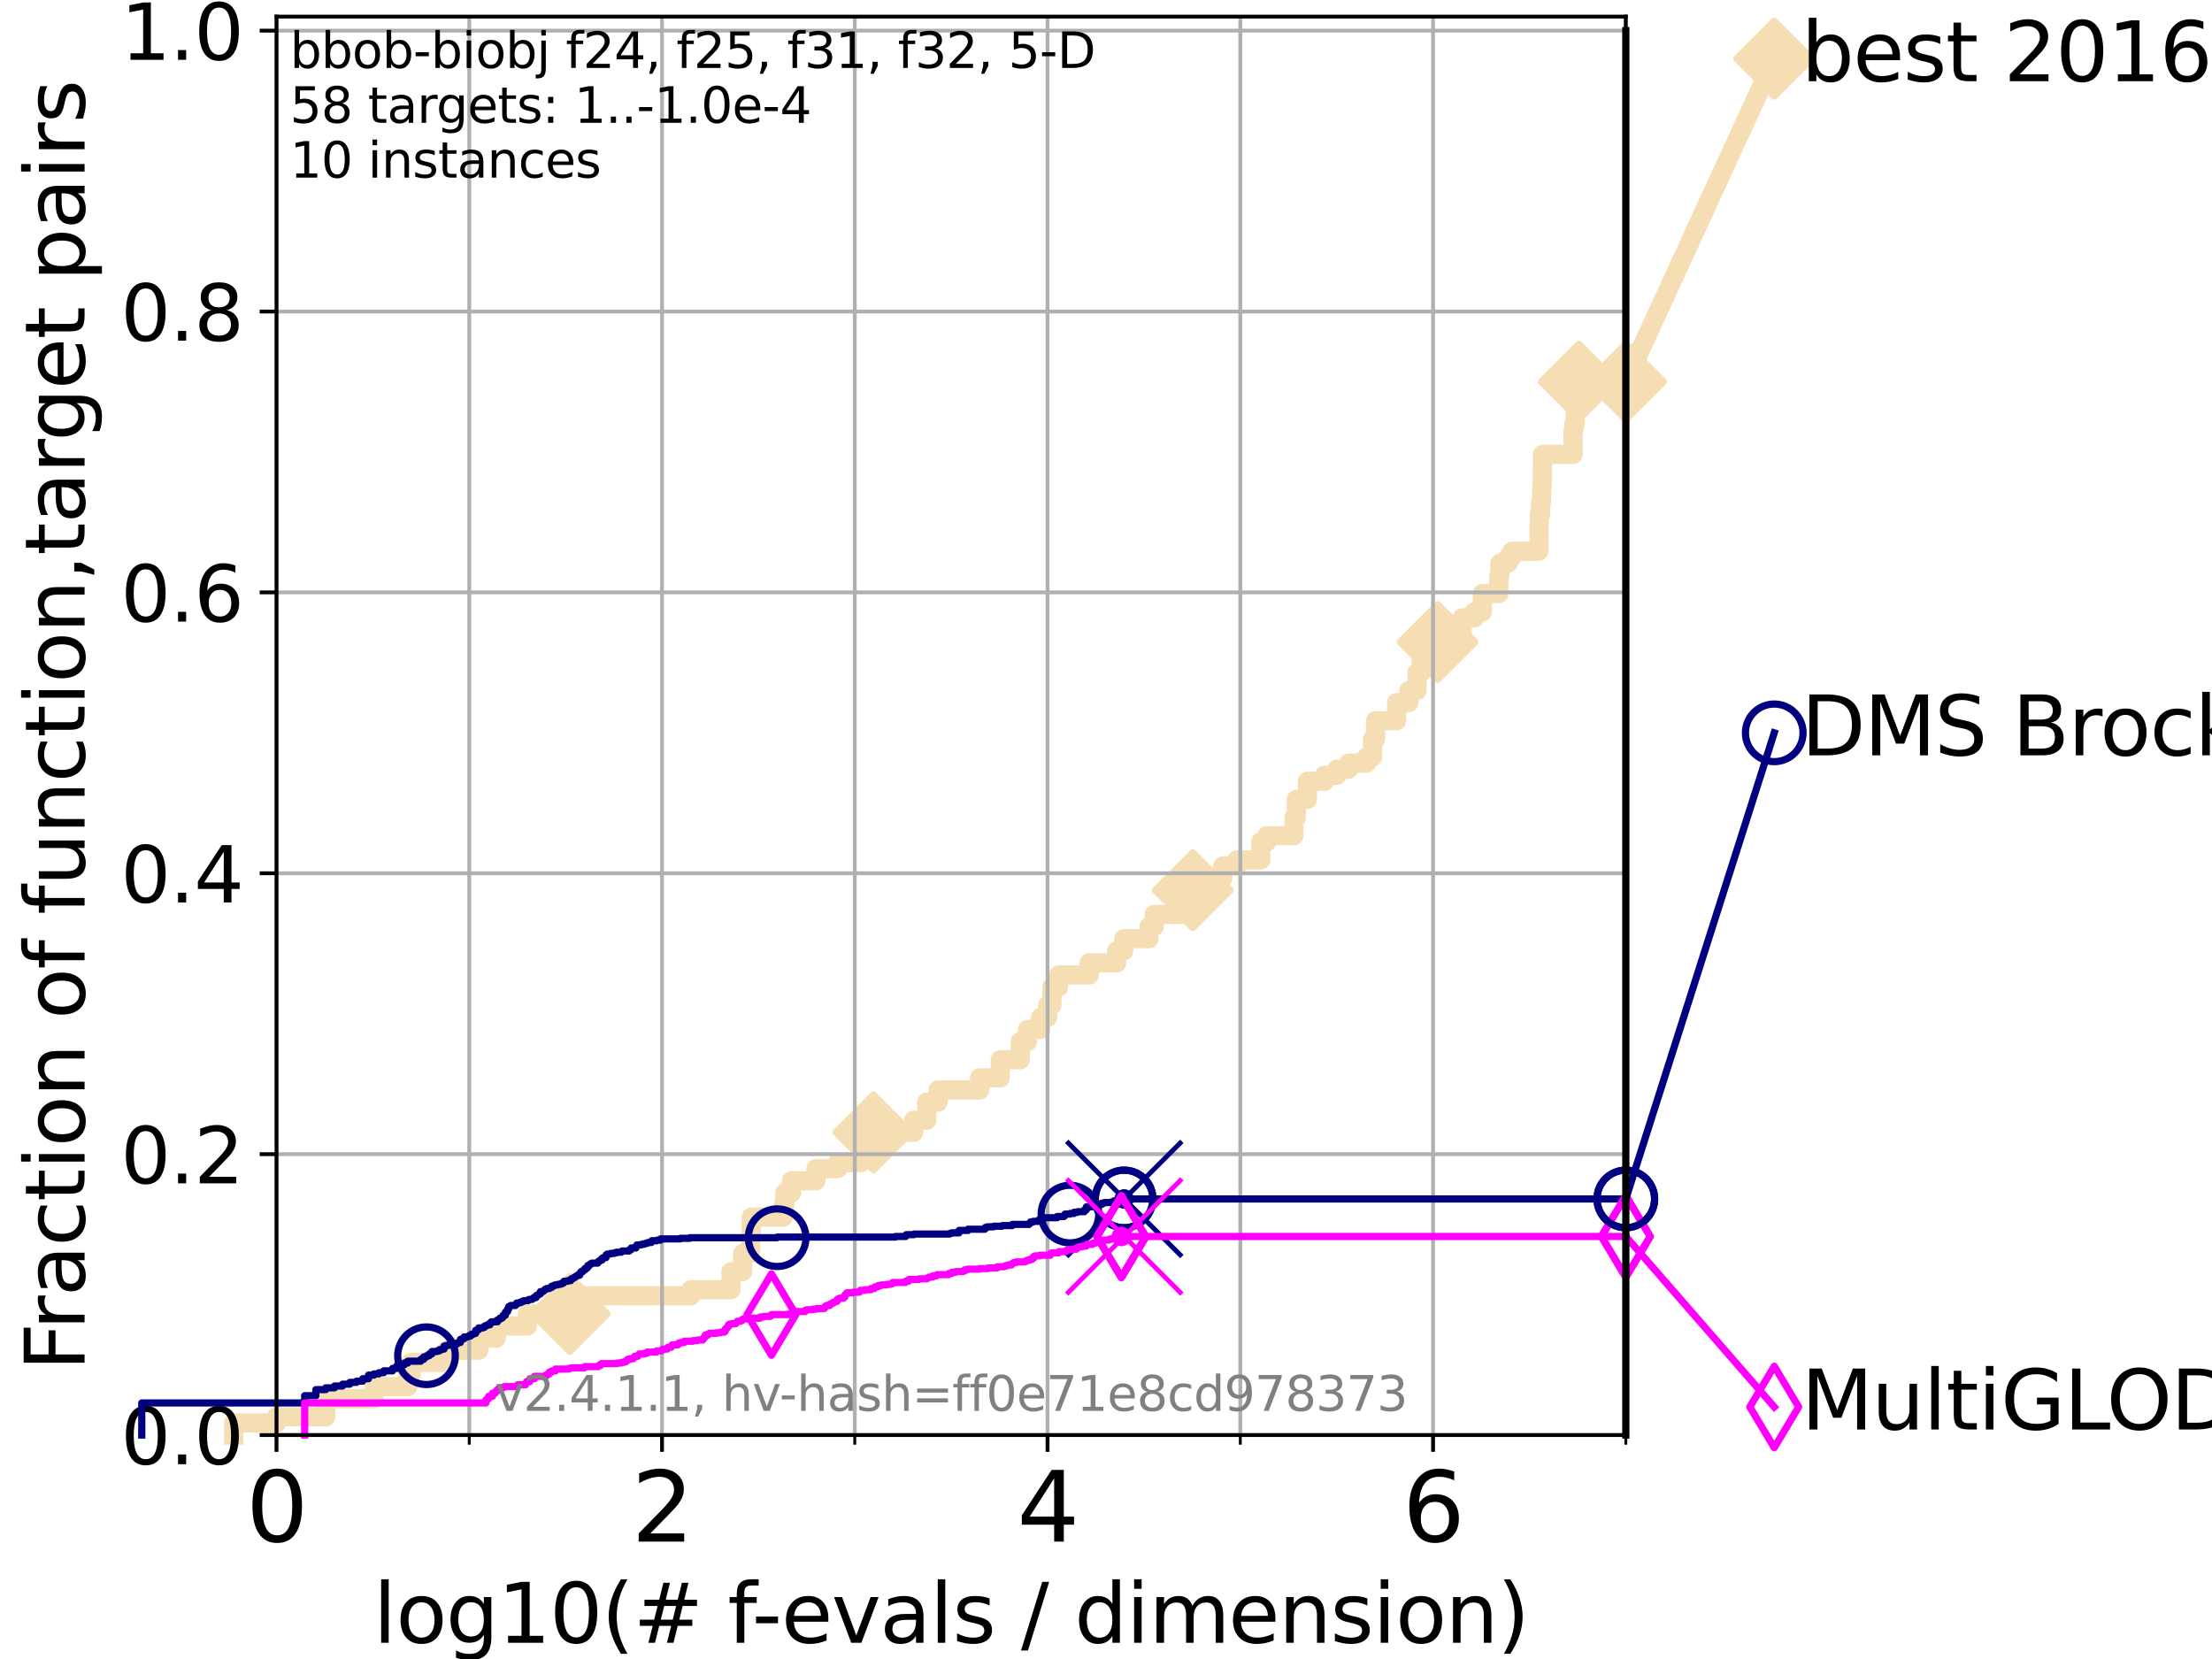 <?xml version="1.0" encoding="utf-8" standalone="no"?>
<!DOCTYPE svg PUBLIC "-//W3C//DTD SVG 1.1//EN"
  "http://www.w3.org/Graphics/SVG/1.1/DTD/svg11.dtd">
<svg height="345.6pt" version="1.1" viewBox="0 0 460.8 345.6" width="460.8pt" xmlns="http://www.w3.org/2000/svg" xmlns:xlink="http://www.w3.org/1999/xlink">
 <defs>
  <style type="text/css">*{stroke-linecap:butt;stroke-linejoin:round;}</style>
 </defs>
 <g id="figure_1">
  <g id="patch_1">
   <path d="M 0 345.6 
L 460.8 345.6 
L 460.8 0 
L 0 0 
z
" style="fill:#ffffff;"/>
  </g>
  <g id="axes_1">
   <g id="patch_2">
    <path d="M 57.6 298.944 
L 338.688 298.944 
L 338.688 3.456 
L 57.6 3.456 
z
" style="fill:#ffffff;"/>
   </g>
   <g id="line2d_1">
    <path d="M 48.692 298.944 
L 48.692 296.422 
L 57.6 296.422 
L 57.6 295.161 
L 67.851 295.161 
L 67.851 291.378 
L 77.885 291.378 
L 77.885 288.856 
L 84.956 288.856 
L 84.956 286.334 
L 85.667 286.334 
L 85.667 283.811 
L 92.969 283.811 
L 92.969 281.289 
L 99.732 281.289 
L 99.732 278.767 
L 103.372 278.767 
L 103.372 276.245 
L 109.843 276.245 
L 109.843 273.723 
L 118.682 273.723 
L 118.682 272.462 
L 119.503 272.462 
L 119.503 271.201 
L 120.759 271.201 
L 120.759 269.94 
L 143.928 269.94 
L 143.928 268.679 
L 152.284 268.679 
L 152.284 264.896 
L 154.708 264.896 
L 154.708 261.113 
L 156.346 261.113 
L 156.346 257.33 
L 156.491 257.33 
L 156.491 253.546 
L 163.193 253.546 
L 163.193 251.024 
L 163.477 251.024 
L 163.477 248.502 
L 164.877 248.502 
L 164.877 245.98 
L 169.97 245.98 
L 169.97 243.458 
L 174.49 243.458 
L 174.49 242.197 
L 179.373 242.197 
L 179.373 240.936 
L 180.296 240.936 
L 180.296 238.414 
L 181.269 238.414 
L 181.269 237.153 
L 181.947 237.153 
L 181.947 235.892 
L 190.335 235.892 
L 190.335 233.37 
L 193.069 233.37 
L 193.069 229.587 
L 195.416 229.587 
L 195.416 227.064 
L 204.061 227.064 
L 204.061 224.542 
L 208.381 224.542 
L 208.381 220.759 
L 212.545 220.759 
L 212.545 216.976 
L 214.046 216.976 
L 214.046 214.454 
L 216.769 214.454 
L 216.769 211.932 
L 218.231 211.932 
L 218.231 209.41 
L 219.121 209.41 
L 219.121 205.627 
L 220.537 205.627 
L 220.537 203.105 
L 226.889 203.105 
L 226.889 200.583 
L 232.63 200.583 
L 232.63 198.06 
L 234.11 198.06 
L 234.11 195.538 
L 239.376 195.538 
L 239.376 193.016 
L 240.445 193.016 
L 240.445 190.494 
L 247.188 190.494 
L 247.188 187.972 
L 247.617 187.972 
L 247.617 185.45 
L 248.483 185.45 
L 248.483 184.189 
L 253.031 184.189 
L 253.031 182.928 
L 254.711 182.928 
L 254.711 180.406 
L 257.661 180.406 
L 257.661 179.145 
L 262.656 179.145 
L 262.656 175.362 
L 263.94 175.362 
L 263.94 174.101 
L 269.54 174.101 
L 269.54 170.317 
L 270.051 170.317 
L 270.051 166.534 
L 272.367 166.534 
L 272.367 162.751 
L 275.924 162.751 
L 275.924 161.49 
L 278.486 161.49 
L 278.486 160.229 
L 280.96 160.229 
L 280.96 158.968 
L 284.703 158.968 
L 284.703 157.707 
L 285.928 157.707 
L 285.928 153.924 
L 286.555 153.924 
L 286.555 150.141 
L 290.934 150.141 
L 290.934 146.358 
L 293.487 146.358 
L 293.487 143.835 
L 295.204 143.835 
L 295.204 140.052 
L 296.083 140.052 
L 296.083 137.53 
L 296.242 137.53 
L 296.242 135.008 
L 299.493 135.008 
L 299.493 133.747 
L 301.075 133.747 
L 301.075 132.486 
L 304.616 132.486 
L 304.616 128.703 
L 307.193 128.703 
L 307.193 127.442 
L 308.813 127.442 
L 308.813 123.659 
L 312.24 123.659 
L 312.24 119.876 
L 312.456 119.876 
L 312.456 117.354 
L 314.154 117.354 
L 314.154 116.093 
L 314.974 116.093 
L 314.974 114.831 
L 320.57 114.831 
L 320.653 107.265 
L 320.909 107.265 
L 320.909 104.743 
L 321.098 104.743 
L 321.207 100.96 
L 321.308 100.96 
L 321.329 94.655 
L 327.692 94.655 
L 327.695 89.611 
L 327.883 89.611 
L 327.883 88.35 
L 328.157 88.35 
L 328.157 85.827 
L 328.503 85.827 
L 328.503 83.305 
L 328.646 83.305 
L 328.646 82.044 
L 328.903 82.044 
L 328.903 79.522 
L 338.688 79.522 
L 338.688 79.522 
" style="fill:none;stroke:#f5deb3;stroke-linecap:square;stroke-width:4;"/>
   </g>
   <g id="line2d_2">
    <defs>
     <path d="M 0 7.778 
L 7.778 0 
L 0 -7.778 
L -7.778 0 
z
" id="me53ce1ed9d" style="stroke:#f5deb3;stroke-linejoin:miter;stroke-width:1.5;"/>
    </defs>
    <g>
     <use style="fill:#f5deb3;stroke:#f5deb3;stroke-linejoin:miter;stroke-width:1.5;" x="118.682" xlink:href="#me53ce1ed9d" y="273.723"/>
     <use style="fill:#f5deb3;stroke:#f5deb3;stroke-linejoin:miter;stroke-width:1.5;" x="181.947" xlink:href="#me53ce1ed9d" y="235.892"/>
     <use style="fill:#f5deb3;stroke:#f5deb3;stroke-linejoin:miter;stroke-width:1.5;" x="248.483" xlink:href="#me53ce1ed9d" y="185.45"/>
     <use style="fill:#f5deb3;stroke:#f5deb3;stroke-linejoin:miter;stroke-width:1.5;" x="299.493" xlink:href="#me53ce1ed9d" y="133.747"/>
     <use style="fill:#f5deb3;stroke:#f5deb3;stroke-linejoin:miter;stroke-width:1.5;" x="328.903" xlink:href="#me53ce1ed9d" y="79.522"/>
     <use style="fill:#f5deb3;stroke:#f5deb3;stroke-linejoin:miter;stroke-width:1.5;" x="338.688" xlink:href="#me53ce1ed9d" y="79.522"/>
    </g>
   </g>
   <g id="line2d_3">
    <path style="fill:none;stroke:#f5deb3;stroke-linecap:square;stroke-width:4;"/>
    <g/>
   </g>
   <g id="line2d_4">
    <path d="M 338.688 79.522 
L 369.608 12.233 
" style="fill:none;stroke:#f5deb3;stroke-linecap:square;stroke-width:4;"/>
    <g>
     <use style="fill:#f5deb3;stroke:#f5deb3;stroke-linejoin:miter;stroke-width:1.5;" x="338.688" xlink:href="#me53ce1ed9d" y="79.522"/>
     <use style="fill:#f5deb3;stroke:#f5deb3;stroke-linejoin:miter;stroke-width:1.5;" x="369.608" xlink:href="#me53ce1ed9d" y="12.233"/>
    </g>
   </g>
   <g id="matplotlib.axis_1">
    <g id="xtick_1">
     <g id="line2d_5">
      <path clip-path="url(#p4dca44ca39)" d="M 57.6 298.944 
L 57.6 3.456 
" style="fill:none;stroke:#b0b0b0;stroke-linecap:square;stroke-width:0.8;"/>
     </g>
     <g id="line2d_6">
      <defs>
       <path d="M 0 0 
L 0 3.5 
" id="m5bf0087b02" style="stroke:#000000;stroke-width:0.8;"/>
      </defs>
      <g>
       <use style="stroke:#000000;stroke-width:0.8;" x="57.6" xlink:href="#m5bf0087b02" y="298.944"/>
      </g>
     </g>
     <g id="text_1">
      <!-- 0 -->
      <g transform="translate(51.237 321.141)scale(0.2 -0.2)">
       <defs>
        <path d="M 2034 4250 
Q 1547 4250 1301 3770 
Q 1056 3291 1056 2328 
Q 1056 1369 1301 889 
Q 1547 409 2034 409 
Q 2525 409 2770 889 
Q 3016 1369 3016 2328 
Q 3016 3291 2770 3770 
Q 2525 4250 2034 4250 
z
M 2034 4750 
Q 2819 4750 3233 4129 
Q 3647 3509 3647 2328 
Q 3647 1150 3233 529 
Q 2819 -91 2034 -91 
Q 1250 -91 836 529 
Q 422 1150 422 2328 
Q 422 3509 836 4129 
Q 1250 4750 2034 4750 
z
" id="DejaVuSans-30" transform="scale(0.016)"/>
       </defs>
       <use xlink:href="#DejaVuSans-30"/>
      </g>
     </g>
    </g>
    <g id="xtick_2">
     <g id="line2d_7">
      <path clip-path="url(#p4dca44ca39)" d="M 137.911 298.944 
L 137.911 3.456 
" style="fill:none;stroke:#b0b0b0;stroke-linecap:square;stroke-width:0.8;"/>
     </g>
     <g id="line2d_8">
      <g>
       <use style="stroke:#000000;stroke-width:0.8;" x="137.911" xlink:href="#m5bf0087b02" y="298.944"/>
      </g>
     </g>
     <g id="text_2">
      <!-- 2 -->
      <g transform="translate(131.548 321.141)scale(0.2 -0.2)">
       <defs>
        <path d="M 1228 531 
L 3431 531 
L 3431 0 
L 469 0 
L 469 531 
Q 828 903 1448 1529 
Q 2069 2156 2228 2338 
Q 2531 2678 2651 2914 
Q 2772 3150 2772 3378 
Q 2772 3750 2511 3984 
Q 2250 4219 1831 4219 
Q 1534 4219 1204 4116 
Q 875 4013 500 3803 
L 500 4441 
Q 881 4594 1212 4672 
Q 1544 4750 1819 4750 
Q 2544 4750 2975 4387 
Q 3406 4025 3406 3419 
Q 3406 3131 3298 2873 
Q 3191 2616 2906 2266 
Q 2828 2175 2409 1742 
Q 1991 1309 1228 531 
z
" id="DejaVuSans-32" transform="scale(0.016)"/>
       </defs>
       <use xlink:href="#DejaVuSans-32"/>
      </g>
     </g>
    </g>
    <g id="xtick_3">
     <g id="line2d_9">
      <path clip-path="url(#p4dca44ca39)" d="M 218.222 298.944 
L 218.222 3.456 
" style="fill:none;stroke:#b0b0b0;stroke-linecap:square;stroke-width:0.8;"/>
     </g>
     <g id="line2d_10">
      <g>
       <use style="stroke:#000000;stroke-width:0.8;" x="218.222" xlink:href="#m5bf0087b02" y="298.944"/>
      </g>
     </g>
     <g id="text_3">
      <!-- 4 -->
      <g transform="translate(211.859 321.141)scale(0.2 -0.2)">
       <defs>
        <path d="M 2419 4116 
L 825 1625 
L 2419 1625 
L 2419 4116 
z
M 2253 4666 
L 3047 4666 
L 3047 1625 
L 3713 1625 
L 3713 1100 
L 3047 1100 
L 3047 0 
L 2419 0 
L 2419 1100 
L 313 1100 
L 313 1709 
L 2253 4666 
z
" id="DejaVuSans-34" transform="scale(0.016)"/>
       </defs>
       <use xlink:href="#DejaVuSans-34"/>
      </g>
     </g>
    </g>
    <g id="xtick_4">
     <g id="line2d_11">
      <path clip-path="url(#p4dca44ca39)" d="M 298.533 298.944 
L 298.533 3.456 
" style="fill:none;stroke:#b0b0b0;stroke-linecap:square;stroke-width:0.8;"/>
     </g>
     <g id="line2d_12">
      <g>
       <use style="stroke:#000000;stroke-width:0.8;" x="298.533" xlink:href="#m5bf0087b02" y="298.944"/>
      </g>
     </g>
     <g id="text_4">
      <!-- 6 -->
      <g transform="translate(292.17 321.141)scale(0.2 -0.2)">
       <defs>
        <path d="M 2113 2584 
Q 1688 2584 1439 2293 
Q 1191 2003 1191 1497 
Q 1191 994 1439 701 
Q 1688 409 2113 409 
Q 2538 409 2786 701 
Q 3034 994 3034 1497 
Q 3034 2003 2786 2293 
Q 2538 2584 2113 2584 
z
M 3366 4563 
L 3366 3988 
Q 3128 4100 2886 4159 
Q 2644 4219 2406 4219 
Q 1781 4219 1451 3797 
Q 1122 3375 1075 2522 
Q 1259 2794 1537 2939 
Q 1816 3084 2150 3084 
Q 2853 3084 3261 2657 
Q 3669 2231 3669 1497 
Q 3669 778 3244 343 
Q 2819 -91 2113 -91 
Q 1303 -91 875 529 
Q 447 1150 447 2328 
Q 447 3434 972 4092 
Q 1497 4750 2381 4750 
Q 2619 4750 2861 4703 
Q 3103 4656 3366 4563 
z
" id="DejaVuSans-36" transform="scale(0.016)"/>
       </defs>
       <use xlink:href="#DejaVuSans-36"/>
      </g>
     </g>
    </g>
    <g id="xtick_5">
     <g id="line2d_13">
      <path clip-path="url(#p4dca44ca39)" d="M 97.755 298.944 
L 97.755 3.456 
" style="fill:none;stroke:#b0b0b0;stroke-linecap:square;stroke-width:0.8;"/>
     </g>
     <g id="line2d_14">
      <defs>
       <path d="M 0 0 
L 0 2 
" id="md135155bc6" style="stroke:#000000;stroke-width:0.6;"/>
      </defs>
      <g>
       <use style="stroke:#000000;stroke-width:0.6;" x="97.755" xlink:href="#md135155bc6" y="298.944"/>
      </g>
     </g>
    </g>
    <g id="xtick_6">
     <g id="line2d_15">
      <path clip-path="url(#p4dca44ca39)" d="M 178.066 298.944 
L 178.066 3.456 
" style="fill:none;stroke:#b0b0b0;stroke-linecap:square;stroke-width:0.8;"/>
     </g>
     <g id="line2d_16">
      <g>
       <use style="stroke:#000000;stroke-width:0.6;" x="178.066" xlink:href="#md135155bc6" y="298.944"/>
      </g>
     </g>
    </g>
    <g id="xtick_7">
     <g id="line2d_17">
      <path clip-path="url(#p4dca44ca39)" d="M 258.377 298.944 
L 258.377 3.456 
" style="fill:none;stroke:#b0b0b0;stroke-linecap:square;stroke-width:0.8;"/>
     </g>
     <g id="line2d_18">
      <g>
       <use style="stroke:#000000;stroke-width:0.6;" x="258.377" xlink:href="#md135155bc6" y="298.944"/>
      </g>
     </g>
    </g>
    <g id="xtick_8">
     <g id="line2d_19">
      <path clip-path="url(#p4dca44ca39)" d="M 338.688 298.944 
L 338.688 3.456 
" style="fill:none;stroke:#b0b0b0;stroke-linecap:square;stroke-width:0.8;"/>
     </g>
     <g id="line2d_20">
      <g>
       <use style="stroke:#000000;stroke-width:0.6;" x="338.688" xlink:href="#md135155bc6" y="298.944"/>
      </g>
     </g>
    </g>
    <g id="text_5">
     <!-- log10(# f-evals / dimension) -->
     <g transform="translate(77.764 342.218)scale(0.17 -0.17)">
      <defs>
       <path d="M 603 4863 
L 1178 4863 
L 1178 0 
L 603 0 
L 603 4863 
z
" id="DejaVuSans-6c" transform="scale(0.016)"/>
       <path d="M 1959 3097 
Q 1497 3097 1228 2736 
Q 959 2375 959 1747 
Q 959 1119 1226 758 
Q 1494 397 1959 397 
Q 2419 397 2687 759 
Q 2956 1122 2956 1747 
Q 2956 2369 2687 2733 
Q 2419 3097 1959 3097 
z
M 1959 3584 
Q 2709 3584 3137 3096 
Q 3566 2609 3566 1747 
Q 3566 888 3137 398 
Q 2709 -91 1959 -91 
Q 1206 -91 779 398 
Q 353 888 353 1747 
Q 353 2609 779 3096 
Q 1206 3584 1959 3584 
z
" id="DejaVuSans-6f" transform="scale(0.016)"/>
       <path d="M 2906 1791 
Q 2906 2416 2648 2759 
Q 2391 3103 1925 3103 
Q 1463 3103 1205 2759 
Q 947 2416 947 1791 
Q 947 1169 1205 825 
Q 1463 481 1925 481 
Q 2391 481 2648 825 
Q 2906 1169 2906 1791 
z
M 3481 434 
Q 3481 -459 3084 -895 
Q 2688 -1331 1869 -1331 
Q 1566 -1331 1297 -1286 
Q 1028 -1241 775 -1147 
L 775 -588 
Q 1028 -725 1275 -790 
Q 1522 -856 1778 -856 
Q 2344 -856 2625 -561 
Q 2906 -266 2906 331 
L 2906 616 
Q 2728 306 2450 153 
Q 2172 0 1784 0 
Q 1141 0 747 490 
Q 353 981 353 1791 
Q 353 2603 747 3093 
Q 1141 3584 1784 3584 
Q 2172 3584 2450 3431 
Q 2728 3278 2906 2969 
L 2906 3500 
L 3481 3500 
L 3481 434 
z
" id="DejaVuSans-67" transform="scale(0.016)"/>
       <path d="M 794 531 
L 1825 531 
L 1825 4091 
L 703 3866 
L 703 4441 
L 1819 4666 
L 2450 4666 
L 2450 531 
L 3481 531 
L 3481 0 
L 794 0 
L 794 531 
z
" id="DejaVuSans-31" transform="scale(0.016)"/>
       <path d="M 1984 4856 
Q 1566 4138 1362 3434 
Q 1159 2731 1159 2009 
Q 1159 1288 1364 580 
Q 1569 -128 1984 -844 
L 1484 -844 
Q 1016 -109 783 600 
Q 550 1309 550 2009 
Q 550 2706 781 3412 
Q 1013 4119 1484 4856 
L 1984 4856 
z
" id="DejaVuSans-28" transform="scale(0.016)"/>
       <path d="M 3272 2816 
L 2363 2816 
L 2100 1772 
L 3016 1772 
L 3272 2816 
z
M 2803 4594 
L 2478 3297 
L 3391 3297 
L 3719 4594 
L 4219 4594 
L 3897 3297 
L 4872 3297 
L 4872 2816 
L 3775 2816 
L 3519 1772 
L 4513 1772 
L 4513 1294 
L 3397 1294 
L 3072 0 
L 2572 0 
L 2894 1294 
L 1978 1294 
L 1656 0 
L 1153 0 
L 1478 1294 
L 494 1294 
L 494 1772 
L 1594 1772 
L 1856 2816 
L 850 2816 
L 850 3297 
L 1978 3297 
L 2297 4594 
L 2803 4594 
z
" id="DejaVuSans-23" transform="scale(0.016)"/>
       <path id="DejaVuSans-20" transform="scale(0.016)"/>
       <path d="M 2375 4863 
L 2375 4384 
L 1825 4384 
Q 1516 4384 1395 4259 
Q 1275 4134 1275 3809 
L 1275 3500 
L 2222 3500 
L 2222 3053 
L 1275 3053 
L 1275 0 
L 697 0 
L 697 3053 
L 147 3053 
L 147 3500 
L 697 3500 
L 697 3744 
Q 697 4328 969 4595 
Q 1241 4863 1831 4863 
L 2375 4863 
z
" id="DejaVuSans-66" transform="scale(0.016)"/>
       <path d="M 313 2009 
L 1997 2009 
L 1997 1497 
L 313 1497 
L 313 2009 
z
" id="DejaVuSans-2d" transform="scale(0.016)"/>
       <path d="M 3597 1894 
L 3597 1613 
L 953 1613 
Q 991 1019 1311 708 
Q 1631 397 2203 397 
Q 2534 397 2845 478 
Q 3156 559 3463 722 
L 3463 178 
Q 3153 47 2828 -22 
Q 2503 -91 2169 -91 
Q 1331 -91 842 396 
Q 353 884 353 1716 
Q 353 2575 817 3079 
Q 1281 3584 2069 3584 
Q 2775 3584 3186 3129 
Q 3597 2675 3597 1894 
z
M 3022 2063 
Q 3016 2534 2758 2815 
Q 2500 3097 2075 3097 
Q 1594 3097 1305 2825 
Q 1016 2553 972 2059 
L 3022 2063 
z
" id="DejaVuSans-65" transform="scale(0.016)"/>
       <path d="M 191 3500 
L 800 3500 
L 1894 563 
L 2988 3500 
L 3597 3500 
L 2284 0 
L 1503 0 
L 191 3500 
z
" id="DejaVuSans-76" transform="scale(0.016)"/>
       <path d="M 2194 1759 
Q 1497 1759 1228 1600 
Q 959 1441 959 1056 
Q 959 750 1161 570 
Q 1363 391 1709 391 
Q 2188 391 2477 730 
Q 2766 1069 2766 1631 
L 2766 1759 
L 2194 1759 
z
M 3341 1997 
L 3341 0 
L 2766 0 
L 2766 531 
Q 2569 213 2275 61 
Q 1981 -91 1556 -91 
Q 1019 -91 701 211 
Q 384 513 384 1019 
Q 384 1609 779 1909 
Q 1175 2209 1959 2209 
L 2766 2209 
L 2766 2266 
Q 2766 2663 2505 2880 
Q 2244 3097 1772 3097 
Q 1472 3097 1187 3025 
Q 903 2953 641 2809 
L 641 3341 
Q 956 3463 1253 3523 
Q 1550 3584 1831 3584 
Q 2591 3584 2966 3190 
Q 3341 2797 3341 1997 
z
" id="DejaVuSans-61" transform="scale(0.016)"/>
       <path d="M 2834 3397 
L 2834 2853 
Q 2591 2978 2328 3040 
Q 2066 3103 1784 3103 
Q 1356 3103 1142 2972 
Q 928 2841 928 2578 
Q 928 2378 1081 2264 
Q 1234 2150 1697 2047 
L 1894 2003 
Q 2506 1872 2764 1633 
Q 3022 1394 3022 966 
Q 3022 478 2636 193 
Q 2250 -91 1575 -91 
Q 1294 -91 989 -36 
Q 684 19 347 128 
L 347 722 
Q 666 556 975 473 
Q 1284 391 1588 391 
Q 1994 391 2212 530 
Q 2431 669 2431 922 
Q 2431 1156 2273 1281 
Q 2116 1406 1581 1522 
L 1381 1569 
Q 847 1681 609 1914 
Q 372 2147 372 2553 
Q 372 3047 722 3315 
Q 1072 3584 1716 3584 
Q 2034 3584 2315 3537 
Q 2597 3491 2834 3397 
z
" id="DejaVuSans-73" transform="scale(0.016)"/>
       <path d="M 1625 4666 
L 2156 4666 
L 531 -594 
L 0 -594 
L 1625 4666 
z
" id="DejaVuSans-2f" transform="scale(0.016)"/>
       <path d="M 2906 2969 
L 2906 4863 
L 3481 4863 
L 3481 0 
L 2906 0 
L 2906 525 
Q 2725 213 2448 61 
Q 2172 -91 1784 -91 
Q 1150 -91 751 415 
Q 353 922 353 1747 
Q 353 2572 751 3078 
Q 1150 3584 1784 3584 
Q 2172 3584 2448 3432 
Q 2725 3281 2906 2969 
z
M 947 1747 
Q 947 1113 1208 752 
Q 1469 391 1925 391 
Q 2381 391 2643 752 
Q 2906 1113 2906 1747 
Q 2906 2381 2643 2742 
Q 2381 3103 1925 3103 
Q 1469 3103 1208 2742 
Q 947 2381 947 1747 
z
" id="DejaVuSans-64" transform="scale(0.016)"/>
       <path d="M 603 3500 
L 1178 3500 
L 1178 0 
L 603 0 
L 603 3500 
z
M 603 4863 
L 1178 4863 
L 1178 4134 
L 603 4134 
L 603 4863 
z
" id="DejaVuSans-69" transform="scale(0.016)"/>
       <path d="M 3328 2828 
Q 3544 3216 3844 3400 
Q 4144 3584 4550 3584 
Q 5097 3584 5394 3201 
Q 5691 2819 5691 2113 
L 5691 0 
L 5113 0 
L 5113 2094 
Q 5113 2597 4934 2840 
Q 4756 3084 4391 3084 
Q 3944 3084 3684 2787 
Q 3425 2491 3425 1978 
L 3425 0 
L 2847 0 
L 2847 2094 
Q 2847 2600 2669 2842 
Q 2491 3084 2119 3084 
Q 1678 3084 1418 2786 
Q 1159 2488 1159 1978 
L 1159 0 
L 581 0 
L 581 3500 
L 1159 3500 
L 1159 2956 
Q 1356 3278 1631 3431 
Q 1906 3584 2284 3584 
Q 2666 3584 2933 3390 
Q 3200 3197 3328 2828 
z
" id="DejaVuSans-6d" transform="scale(0.016)"/>
       <path d="M 3513 2113 
L 3513 0 
L 2938 0 
L 2938 2094 
Q 2938 2591 2744 2837 
Q 2550 3084 2163 3084 
Q 1697 3084 1428 2787 
Q 1159 2491 1159 1978 
L 1159 0 
L 581 0 
L 581 3500 
L 1159 3500 
L 1159 2956 
Q 1366 3272 1645 3428 
Q 1925 3584 2291 3584 
Q 2894 3584 3203 3211 
Q 3513 2838 3513 2113 
z
" id="DejaVuSans-6e" transform="scale(0.016)"/>
       <path d="M 513 4856 
L 1013 4856 
Q 1481 4119 1714 3412 
Q 1947 2706 1947 2009 
Q 1947 1309 1714 600 
Q 1481 -109 1013 -844 
L 513 -844 
Q 928 -128 1133 580 
Q 1338 1288 1338 2009 
Q 1338 2731 1133 3434 
Q 928 4138 513 4856 
z
" id="DejaVuSans-29" transform="scale(0.016)"/>
      </defs>
      <use xlink:href="#DejaVuSans-6c"/>
      <use x="27.783" xlink:href="#DejaVuSans-6f"/>
      <use x="88.965" xlink:href="#DejaVuSans-67"/>
      <use x="152.441" xlink:href="#DejaVuSans-31"/>
      <use x="216.064" xlink:href="#DejaVuSans-30"/>
      <use x="279.688" xlink:href="#DejaVuSans-28"/>
      <use x="318.701" xlink:href="#DejaVuSans-23"/>
      <use x="402.49" xlink:href="#DejaVuSans-20"/>
      <use x="434.277" xlink:href="#DejaVuSans-66"/>
      <use x="463.982" xlink:href="#DejaVuSans-2d"/>
      <use x="500.066" xlink:href="#DejaVuSans-65"/>
      <use x="561.59" xlink:href="#DejaVuSans-76"/>
      <use x="620.77" xlink:href="#DejaVuSans-61"/>
      <use x="682.049" xlink:href="#DejaVuSans-6c"/>
      <use x="709.832" xlink:href="#DejaVuSans-73"/>
      <use x="761.932" xlink:href="#DejaVuSans-20"/>
      <use x="793.719" xlink:href="#DejaVuSans-2f"/>
      <use x="827.41" xlink:href="#DejaVuSans-20"/>
      <use x="859.197" xlink:href="#DejaVuSans-64"/>
      <use x="922.674" xlink:href="#DejaVuSans-69"/>
      <use x="950.457" xlink:href="#DejaVuSans-6d"/>
      <use x="1047.869" xlink:href="#DejaVuSans-65"/>
      <use x="1109.393" xlink:href="#DejaVuSans-6e"/>
      <use x="1172.771" xlink:href="#DejaVuSans-73"/>
      <use x="1224.871" xlink:href="#DejaVuSans-69"/>
      <use x="1252.654" xlink:href="#DejaVuSans-6f"/>
      <use x="1313.836" xlink:href="#DejaVuSans-6e"/>
      <use x="1377.215" xlink:href="#DejaVuSans-29"/>
     </g>
    </g>
   </g>
   <g id="matplotlib.axis_2">
    <g id="ytick_1">
     <g id="line2d_21">
      <path clip-path="url(#p4dca44ca39)" d="M 57.6 298.944 
L 338.688 298.944 
" style="fill:none;stroke:#b0b0b0;stroke-linecap:square;stroke-width:0.8;"/>
     </g>
     <g id="line2d_22">
      <defs>
       <path d="M 0 0 
L -3.5 0 
" id="ma6143c6a8d" style="stroke:#000000;stroke-width:0.8;"/>
      </defs>
      <g>
       <use style="stroke:#000000;stroke-width:0.8;" x="57.6" xlink:href="#ma6143c6a8d" y="298.944"/>
      </g>
     </g>
     <g id="text_6">
      <!-- 0.0 -->
      <g transform="translate(25.155 305.023)scale(0.16 -0.16)">
       <defs>
        <path d="M 684 794 
L 1344 794 
L 1344 0 
L 684 0 
L 684 794 
z
" id="DejaVuSans-2e" transform="scale(0.016)"/>
       </defs>
       <use xlink:href="#DejaVuSans-30"/>
       <use x="63.623" xlink:href="#DejaVuSans-2e"/>
       <use x="95.41" xlink:href="#DejaVuSans-30"/>
      </g>
     </g>
    </g>
    <g id="ytick_2">
     <g id="line2d_23">
      <path clip-path="url(#p4dca44ca39)" d="M 57.6 240.432 
L 338.688 240.432 
" style="fill:none;stroke:#b0b0b0;stroke-linecap:square;stroke-width:0.8;"/>
     </g>
     <g id="line2d_24">
      <g>
       <use style="stroke:#000000;stroke-width:0.8;" x="57.6" xlink:href="#ma6143c6a8d" y="240.432"/>
      </g>
     </g>
     <g id="text_7">
      <!-- 0.2 -->
      <g transform="translate(25.155 246.51)scale(0.16 -0.16)">
       <use xlink:href="#DejaVuSans-30"/>
       <use x="63.623" xlink:href="#DejaVuSans-2e"/>
       <use x="95.41" xlink:href="#DejaVuSans-32"/>
      </g>
     </g>
    </g>
    <g id="ytick_3">
     <g id="line2d_25">
      <path clip-path="url(#p4dca44ca39)" d="M 57.6 181.919 
L 338.688 181.919 
" style="fill:none;stroke:#b0b0b0;stroke-linecap:square;stroke-width:0.8;"/>
     </g>
     <g id="line2d_26">
      <g>
       <use style="stroke:#000000;stroke-width:0.8;" x="57.6" xlink:href="#ma6143c6a8d" y="181.919"/>
      </g>
     </g>
     <g id="text_8">
      <!-- 0.4 -->
      <g transform="translate(25.155 187.998)scale(0.16 -0.16)">
       <use xlink:href="#DejaVuSans-30"/>
       <use x="63.623" xlink:href="#DejaVuSans-2e"/>
       <use x="95.41" xlink:href="#DejaVuSans-34"/>
      </g>
     </g>
    </g>
    <g id="ytick_4">
     <g id="line2d_27">
      <path clip-path="url(#p4dca44ca39)" d="M 57.6 123.407 
L 338.688 123.407 
" style="fill:none;stroke:#b0b0b0;stroke-linecap:square;stroke-width:0.8;"/>
     </g>
     <g id="line2d_28">
      <g>
       <use style="stroke:#000000;stroke-width:0.8;" x="57.6" xlink:href="#ma6143c6a8d" y="123.407"/>
      </g>
     </g>
     <g id="text_9">
      <!-- 0.6 -->
      <g transform="translate(25.155 129.485)scale(0.16 -0.16)">
       <use xlink:href="#DejaVuSans-30"/>
       <use x="63.623" xlink:href="#DejaVuSans-2e"/>
       <use x="95.41" xlink:href="#DejaVuSans-36"/>
      </g>
     </g>
    </g>
    <g id="ytick_5">
     <g id="line2d_29">
      <path clip-path="url(#p4dca44ca39)" d="M 57.6 64.894 
L 338.688 64.894 
" style="fill:none;stroke:#b0b0b0;stroke-linecap:square;stroke-width:0.8;"/>
     </g>
     <g id="line2d_30">
      <g>
       <use style="stroke:#000000;stroke-width:0.8;" x="57.6" xlink:href="#ma6143c6a8d" y="64.894"/>
      </g>
     </g>
     <g id="text_10">
      <!-- 0.8 -->
      <g transform="translate(25.155 70.973)scale(0.16 -0.16)">
       <defs>
        <path d="M 2034 2216 
Q 1584 2216 1326 1975 
Q 1069 1734 1069 1313 
Q 1069 891 1326 650 
Q 1584 409 2034 409 
Q 2484 409 2743 651 
Q 3003 894 3003 1313 
Q 3003 1734 2745 1975 
Q 2488 2216 2034 2216 
z
M 1403 2484 
Q 997 2584 770 2862 
Q 544 3141 544 3541 
Q 544 4100 942 4425 
Q 1341 4750 2034 4750 
Q 2731 4750 3128 4425 
Q 3525 4100 3525 3541 
Q 3525 3141 3298 2862 
Q 3072 2584 2669 2484 
Q 3125 2378 3379 2068 
Q 3634 1759 3634 1313 
Q 3634 634 3220 271 
Q 2806 -91 2034 -91 
Q 1263 -91 848 271 
Q 434 634 434 1313 
Q 434 1759 690 2068 
Q 947 2378 1403 2484 
z
M 1172 3481 
Q 1172 3119 1398 2916 
Q 1625 2713 2034 2713 
Q 2441 2713 2670 2916 
Q 2900 3119 2900 3481 
Q 2900 3844 2670 4047 
Q 2441 4250 2034 4250 
Q 1625 4250 1398 4047 
Q 1172 3844 1172 3481 
z
" id="DejaVuSans-38" transform="scale(0.016)"/>
       </defs>
       <use xlink:href="#DejaVuSans-30"/>
       <use x="63.623" xlink:href="#DejaVuSans-2e"/>
       <use x="95.41" xlink:href="#DejaVuSans-38"/>
      </g>
     </g>
    </g>
    <g id="ytick_6">
     <g id="line2d_31">
      <path clip-path="url(#p4dca44ca39)" d="M 57.6 6.382 
L 338.688 6.382 
" style="fill:none;stroke:#b0b0b0;stroke-linecap:square;stroke-width:0.8;"/>
     </g>
     <g id="line2d_32">
      <g>
       <use style="stroke:#000000;stroke-width:0.8;" x="57.6" xlink:href="#ma6143c6a8d" y="6.382"/>
      </g>
     </g>
     <g id="text_11">
      <!-- 1.0 -->
      <g transform="translate(25.155 12.46)scale(0.16 -0.16)">
       <use xlink:href="#DejaVuSans-31"/>
       <use x="63.623" xlink:href="#DejaVuSans-2e"/>
       <use x="95.41" xlink:href="#DejaVuSans-30"/>
      </g>
     </g>
    </g>
    <g id="text_12">
     <!-- Fraction of function,target pairs -->
     <g transform="translate(17.62 285.585)rotate(-90)scale(0.17 -0.17)">
      <defs>
       <path d="M 628 4666 
L 3309 4666 
L 3309 4134 
L 1259 4134 
L 1259 2759 
L 3109 2759 
L 3109 2228 
L 1259 2228 
L 1259 0 
L 628 0 
L 628 4666 
z
" id="DejaVuSans-46" transform="scale(0.016)"/>
       <path d="M 2631 2963 
Q 2534 3019 2420 3045 
Q 2306 3072 2169 3072 
Q 1681 3072 1420 2755 
Q 1159 2438 1159 1844 
L 1159 0 
L 581 0 
L 581 3500 
L 1159 3500 
L 1159 2956 
Q 1341 3275 1631 3429 
Q 1922 3584 2338 3584 
Q 2397 3584 2469 3576 
Q 2541 3569 2628 3553 
L 2631 2963 
z
" id="DejaVuSans-72" transform="scale(0.016)"/>
       <path d="M 3122 3366 
L 3122 2828 
Q 2878 2963 2633 3030 
Q 2388 3097 2138 3097 
Q 1578 3097 1268 2742 
Q 959 2388 959 1747 
Q 959 1106 1268 751 
Q 1578 397 2138 397 
Q 2388 397 2633 464 
Q 2878 531 3122 666 
L 3122 134 
Q 2881 22 2623 -34 
Q 2366 -91 2075 -91 
Q 1284 -91 818 406 
Q 353 903 353 1747 
Q 353 2603 823 3093 
Q 1294 3584 2113 3584 
Q 2378 3584 2631 3529 
Q 2884 3475 3122 3366 
z
" id="DejaVuSans-63" transform="scale(0.016)"/>
       <path d="M 1172 4494 
L 1172 3500 
L 2356 3500 
L 2356 3053 
L 1172 3053 
L 1172 1153 
Q 1172 725 1289 603 
Q 1406 481 1766 481 
L 2356 481 
L 2356 0 
L 1766 0 
Q 1100 0 847 248 
Q 594 497 594 1153 
L 594 3053 
L 172 3053 
L 172 3500 
L 594 3500 
L 594 4494 
L 1172 4494 
z
" id="DejaVuSans-74" transform="scale(0.016)"/>
       <path d="M 544 1381 
L 544 3500 
L 1119 3500 
L 1119 1403 
Q 1119 906 1312 657 
Q 1506 409 1894 409 
Q 2359 409 2629 706 
Q 2900 1003 2900 1516 
L 2900 3500 
L 3475 3500 
L 3475 0 
L 2900 0 
L 2900 538 
Q 2691 219 2414 64 
Q 2138 -91 1772 -91 
Q 1169 -91 856 284 
Q 544 659 544 1381 
z
M 1991 3584 
L 1991 3584 
z
" id="DejaVuSans-75" transform="scale(0.016)"/>
       <path d="M 750 794 
L 1409 794 
L 1409 256 
L 897 -744 
L 494 -744 
L 750 256 
L 750 794 
z
" id="DejaVuSans-2c" transform="scale(0.016)"/>
       <path d="M 1159 525 
L 1159 -1331 
L 581 -1331 
L 581 3500 
L 1159 3500 
L 1159 2969 
Q 1341 3281 1617 3432 
Q 1894 3584 2278 3584 
Q 2916 3584 3314 3078 
Q 3713 2572 3713 1747 
Q 3713 922 3314 415 
Q 2916 -91 2278 -91 
Q 1894 -91 1617 61 
Q 1341 213 1159 525 
z
M 3116 1747 
Q 3116 2381 2855 2742 
Q 2594 3103 2138 3103 
Q 1681 3103 1420 2742 
Q 1159 2381 1159 1747 
Q 1159 1113 1420 752 
Q 1681 391 2138 391 
Q 2594 391 2855 752 
Q 3116 1113 3116 1747 
z
" id="DejaVuSans-70" transform="scale(0.016)"/>
      </defs>
      <use xlink:href="#DejaVuSans-46"/>
      <use x="50.27" xlink:href="#DejaVuSans-72"/>
      <use x="91.383" xlink:href="#DejaVuSans-61"/>
      <use x="152.662" xlink:href="#DejaVuSans-63"/>
      <use x="207.643" xlink:href="#DejaVuSans-74"/>
      <use x="246.852" xlink:href="#DejaVuSans-69"/>
      <use x="274.635" xlink:href="#DejaVuSans-6f"/>
      <use x="335.816" xlink:href="#DejaVuSans-6e"/>
      <use x="399.195" xlink:href="#DejaVuSans-20"/>
      <use x="430.982" xlink:href="#DejaVuSans-6f"/>
      <use x="492.164" xlink:href="#DejaVuSans-66"/>
      <use x="527.369" xlink:href="#DejaVuSans-20"/>
      <use x="559.156" xlink:href="#DejaVuSans-66"/>
      <use x="594.361" xlink:href="#DejaVuSans-75"/>
      <use x="657.74" xlink:href="#DejaVuSans-6e"/>
      <use x="721.119" xlink:href="#DejaVuSans-63"/>
      <use x="776.1" xlink:href="#DejaVuSans-74"/>
      <use x="815.309" xlink:href="#DejaVuSans-69"/>
      <use x="843.092" xlink:href="#DejaVuSans-6f"/>
      <use x="904.273" xlink:href="#DejaVuSans-6e"/>
      <use x="967.652" xlink:href="#DejaVuSans-2c"/>
      <use x="999.439" xlink:href="#DejaVuSans-74"/>
      <use x="1038.648" xlink:href="#DejaVuSans-61"/>
      <use x="1099.928" xlink:href="#DejaVuSans-72"/>
      <use x="1139.291" xlink:href="#DejaVuSans-67"/>
      <use x="1202.768" xlink:href="#DejaVuSans-65"/>
      <use x="1264.291" xlink:href="#DejaVuSans-74"/>
      <use x="1303.5" xlink:href="#DejaVuSans-20"/>
      <use x="1335.287" xlink:href="#DejaVuSans-70"/>
      <use x="1398.764" xlink:href="#DejaVuSans-61"/>
      <use x="1460.043" xlink:href="#DejaVuSans-69"/>
      <use x="1487.826" xlink:href="#DejaVuSans-72"/>
      <use x="1528.939" xlink:href="#DejaVuSans-73"/>
     </g>
    </g>
   </g>
   <g id="line2d_33">
    <defs>
     <path d="M 0 1.5 
C 0.398 1.5 0.779 1.342 1.061 1.061 
C 1.342 0.779 1.5 0.398 1.5 0 
C 1.5 -0.398 1.342 -0.779 1.061 -1.061 
C 0.779 -1.342 0.398 -1.5 0 -1.5 
C -0.398 -1.5 -0.779 -1.342 -1.061 -1.061 
C -1.342 -0.779 -1.5 -0.398 -1.5 0 
C -1.5 0.398 -1.342 0.779 -1.061 1.061 
C -0.779 1.342 -0.398 1.5 0 1.5 
z
" id="mbeca72abb7" style="stroke:#f5deb3;"/>
    </defs>
    <g>
     <use style="fill:#f5deb3;stroke:#f5deb3;" x="341.199" xlink:href="#mbeca72abb7" y="73.217"/>
     <use style="fill:#f5deb3;stroke:#f5deb3;" x="341.199" xlink:href="#mbeca72abb7" y="73.217"/>
    </g>
   </g>
   <g id="line2d_34">
    <defs>
     <path d="M 0 1.5 
C 0.398 1.5 0.779 1.342 1.061 1.061 
C 1.342 0.779 1.5 0.398 1.5 0 
C 1.5 -0.398 1.342 -0.779 1.061 -1.061 
C 0.779 -1.342 0.398 -1.5 0 -1.5 
C -0.398 -1.5 -0.779 -1.342 -1.061 -1.061 
C -1.342 -0.779 -1.5 -0.398 -1.5 0 
C -1.5 0.398 -1.342 0.779 -1.061 1.061 
C -0.779 1.342 -0.398 1.5 0 1.5 
z
" id="mce034a637f" style="stroke:#000080;"/>
    </defs>
    <g>
     <use style="fill:#000080;stroke:#000080;" x="234.172" xlink:href="#mce034a637f" y="249.763"/>
     <use style="fill:#000080;stroke:#000080;" x="234.172" xlink:href="#mce034a637f" y="249.763"/>
    </g>
   </g>
   <g id="line2d_35">
    <path d="M 29.533 298.944 
L 29.533 292.26 
L 63.468 292.26 
L 63.468 290.747 
L 65.797 290.747 
L 65.797 289.486 
L 67.851 289.486 
L 67.851 289.108 
L 69.688 289.108 
L 69.688 288.73 
L 71.35 288.73 
L 71.35 288.351 
L 72.868 288.351 
L 72.868 287.973 
L 74.263 287.973 
L 74.263 287.721 
L 75.556 287.721 
L 75.556 287.216 
L 76.759 287.216 
L 76.759 286.46 
L 77.885 286.46 
L 77.885 286.207 
L 78.942 286.207 
L 78.942 285.955 
L 79.939 285.955 
L 79.939 285.577 
L 81.776 285.577 
L 81.776 285.073 
L 82.627 285.073 
L 82.627 284.568 
L 83.438 284.568 
L 83.438 284.316 
L 84.213 284.316 
L 84.213 283.938 
L 84.956 283.938 
L 84.956 283.559 
L 87.644 283.559 
L 87.644 283.181 
L 88.256 283.181 
L 88.256 282.677 
L 88.847 282.677 
L 88.847 282.424 
L 89.419 282.424 
L 89.419 282.046 
L 89.973 282.046 
L 89.973 281.542 
L 91.03 281.542 
L 91.03 281.415 
L 91.535 281.415 
L 91.535 281.163 
L 92.027 281.163 
L 92.027 281.037 
L 92.504 281.037 
L 92.504 280.407 
L 92.969 280.407 
L 92.969 280.281 
L 93.422 280.281 
L 93.422 280.154 
L 93.864 280.154 
L 93.864 280.028 
L 95.125 280.028 
L 95.125 279.776 
L 95.526 279.776 
L 95.526 279.65 
L 95.918 279.65 
L 95.918 279.019 
L 96.301 279.019 
L 96.301 278.893 
L 96.676 278.893 
L 96.676 278.515 
L 97.403 278.515 
L 97.403 278.389 
L 97.755 278.389 
L 97.755 278.263 
L 98.101 278.263 
L 98.101 278.011 
L 98.439 278.011 
L 98.439 277.885 
L 98.772 277.885 
L 98.772 277.758 
L 99.098 277.758 
L 99.098 277.128 
L 99.418 277.128 
L 99.418 277.002 
L 99.732 277.002 
L 99.732 276.624 
L 100.642 276.624 
L 100.642 276.497 
L 100.935 276.497 
L 100.935 276.245 
L 101.223 276.245 
L 101.223 276.119 
L 101.507 276.119 
L 101.507 275.993 
L 102.06 275.993 
L 102.06 275.615 
L 102.331 275.615 
L 102.331 275.362 
L 103.623 275.362 
L 103.623 274.984 
L 103.871 274.984 
L 103.871 274.858 
L 104.115 274.858 
L 104.115 274.606 
L 104.592 274.606 
L 104.592 274.354 
L 104.826 274.354 
L 104.826 273.975 
L 105.285 273.975 
L 105.285 273.345 
L 105.51 273.345 
L 105.51 273.219 
L 105.733 273.219 
L 105.733 272.714 
L 105.952 272.714 
L 105.952 272.21 
L 106.169 272.21 
L 106.169 272.084 
L 106.383 272.084 
L 106.383 271.958 
L 107.415 271.958 
L 107.415 271.705 
L 107.614 271.705 
L 107.614 271.453 
L 108.199 271.453 
L 108.199 271.327 
L 108.578 271.327 
L 108.578 271.201 
L 108.764 271.201 
L 108.764 271.075 
L 109.132 271.075 
L 109.132 270.949 
L 110.017 270.949 
L 110.017 270.823 
L 110.189 270.823 
L 110.189 270.697 
L 110.86 270.697 
L 110.86 270.57 
L 111.023 270.57 
L 111.023 270.444 
L 111.186 270.444 
L 111.186 270.318 
L 111.663 270.318 
L 111.663 269.94 
L 111.82 269.94 
L 111.82 269.814 
L 112.128 269.814 
L 112.128 269.688 
L 112.281 269.688 
L 112.281 269.562 
L 112.581 269.562 
L 112.581 269.057 
L 113.168 269.057 
L 113.168 268.931 
L 113.311 268.931 
L 113.311 268.805 
L 113.454 268.805 
L 113.454 268.679 
L 113.595 268.679 
L 113.595 268.553 
L 113.874 268.553 
L 113.874 268.427 
L 114.419 268.427 
L 114.419 268.301 
L 114.685 268.301 
L 114.685 268.175 
L 114.947 268.175 
L 114.947 267.922 
L 115.333 267.922 
L 115.333 267.796 
L 115.586 267.796 
L 115.586 267.67 
L 116.203 267.67 
L 116.203 267.544 
L 116.798 267.544 
L 116.798 267.418 
L 117.145 267.418 
L 117.145 267.292 
L 117.373 267.292 
L 117.373 267.04 
L 117.486 267.04 
L 117.486 266.913 
L 118.257 266.913 
L 118.257 266.787 
L 118.891 266.787 
L 118.994 266.409 
L 119.301 266.409 
L 119.301 266.283 
L 119.503 266.283 
L 119.503 266.157 
L 119.702 266.157 
L 119.702 266.031 
L 119.899 266.031 
L 119.899 265.905 
L 120.094 265.905 
L 120.094 265.779 
L 120.287 265.779 
L 120.287 265.652 
L 120.759 265.652 
L 120.759 265.274 
L 120.945 265.274 
L 121.037 264.896 
L 121.4 264.896 
L 121.49 264.644 
L 121.668 264.644 
L 121.668 264.517 
L 121.844 264.517 
L 121.844 264.265 
L 122.191 264.265 
L 122.191 264.139 
L 122.362 264.139 
L 122.447 263.635 
L 122.782 263.635 
L 122.865 263.383 
L 123.03 263.383 
L 123.03 263.256 
L 123.274 263.256 
L 123.274 263.13 
L 124.52 263.13 
L 124.52 262.878 
L 124.669 262.878 
L 124.669 262.752 
L 124.892 262.752 
L 124.892 262.626 
L 125.038 262.626 
L 125.038 262.5 
L 125.399 262.5 
L 125.399 262.121 
L 125.612 262.121 
L 125.612 261.995 
L 126.236 261.995 
L 126.304 261.365 
L 126.507 261.365 
L 126.507 261.239 
L 127.165 261.239 
L 127.165 261.113 
L 127.923 261.113 
L 127.923 260.987 
L 128.411 260.987 
L 128.411 260.86 
L 129.461 260.86 
L 129.461 260.734 
L 129.574 260.734 
L 129.574 260.608 
L 131.082 260.608 
L 131.082 260.356 
L 131.44 260.356 
L 131.49 259.978 
L 132.47 259.978 
L 132.565 259.473 
L 132.66 259.473 
L 132.66 259.347 
L 133.533 259.347 
L 133.533 259.221 
L 134.106 259.221 
L 134.106 259.095 
L 134.577 259.095 
L 134.577 258.969 
L 134.953 258.969 
L 134.953 258.843 
L 135.682 258.843 
L 135.761 258.464 
L 136.869 258.464 
L 136.869 258.338 
L 137.594 258.338 
L 137.594 258.086 
L 141.718 258.086 
L 141.718 257.96 
L 143.729 257.96 
L 143.729 257.834 
L 161.894 257.834 
L 161.894 257.708 
L 186.533 257.708 
L 186.533 257.582 
L 188.681 257.582 
L 188.783 257.203 
L 190.388 257.203 
L 190.388 257.077 
L 197.802 257.077 
L 197.802 256.951 
L 198.179 256.951 
L 198.179 256.825 
L 199.78 256.825 
L 199.794 256.321 
L 201.672 256.321 
L 201.672 256.068 
L 205.16 256.068 
L 205.263 255.69 
L 205.705 255.69 
L 205.705 255.564 
L 207.008 255.564 
L 207.008 255.438 
L 208.797 255.438 
L 208.797 255.312 
L 210.88 255.312 
L 210.88 255.06 
L 214.398 255.06 
L 214.438 254.807 
L 214.671 254.807 
L 214.671 254.555 
L 215.224 254.555 
L 215.224 254.429 
L 216.442 254.429 
L 216.49 254.051 
L 217.274 254.051 
L 217.274 253.799 
L 217.54 253.799 
L 217.54 253.672 
L 220.234 253.672 
L 220.234 253.42 
L 221.643 253.42 
L 221.643 253.294 
L 221.803 253.294 
L 221.861 252.916 
L 222.893 252.916 
L 222.893 252.79 
L 223.736 252.79 
L 223.736 252.538 
L 224.513 252.538 
L 224.513 252.411 
L 225.909 252.411 
L 225.912 252.033 
L 226.307 252.033 
L 226.316 251.403 
L 227.54 251.403 
L 227.54 251.277 
L 227.712 251.277 
L 227.712 251.024 
L 228.291 251.024 
L 228.291 250.898 
L 229.538 250.898 
L 229.538 250.646 
L 230.015 250.646 
L 230.015 250.52 
L 231.535 250.52 
L 231.535 250.394 
L 232.09 250.394 
L 232.09 250.142 
L 233.762 250.142 
L 233.771 249.889 
L 234.172 249.889 
L 234.172 249.763 
L 338.688 249.763 
L 338.688 249.763 
" style="fill:none;stroke:#000080;stroke-linecap:square;stroke-width:1.5;"/>
   </g>
   <g id="line2d_36">
    <defs>
     <path d="M 0 6 
C 1.591 6 3.117 5.368 4.243 4.243 
C 5.368 3.117 6 1.591 6 0 
C 6 -1.591 5.368 -3.117 4.243 -4.243 
C 3.117 -5.368 1.591 -6 0 -6 
C -1.591 -6 -3.117 -5.368 -4.243 -4.243 
C -5.368 -3.117 -6 -1.591 -6 0 
C -6 1.591 -5.368 3.117 -4.243 4.243 
C -3.117 5.368 -1.591 6 0 6 
z
" id="m08e6d30afc" style="stroke:#000080;stroke-width:1.5;"/>
    </defs>
    <g>
     <use style="fill-opacity:0;stroke:#000080;stroke-width:1.5;" x="88.847" xlink:href="#m08e6d30afc" y="282.424"/>
     <use style="fill-opacity:0;stroke:#000080;stroke-width:1.5;" x="161.894" xlink:href="#m08e6d30afc" y="257.834"/>
     <use style="fill-opacity:0;stroke:#000080;stroke-width:1.5;" x="222.893" xlink:href="#m08e6d30afc" y="252.916"/>
     <use style="fill-opacity:0;stroke:#000080;stroke-width:1.5;" x="234.172" xlink:href="#m08e6d30afc" y="249.763"/>
     <use style="fill-opacity:0;stroke:#000080;stroke-width:1.5;" x="234.172" xlink:href="#m08e6d30afc" y="249.763"/>
     <use style="fill-opacity:0;stroke:#000080;stroke-width:1.5;" x="338.688" xlink:href="#m08e6d30afc" y="249.763"/>
    </g>
   </g>
   <g id="line2d_37">
    <path style="fill:none;stroke:#000080;stroke-linecap:square;stroke-width:1.5;"/>
    <g/>
   </g>
   <g id="line2d_38">
    <path clip-path="url(#p4dca44ca39)" d="M 234.202 249.763 
" style="fill:none;stroke:#000080;stroke-linecap:square;stroke-width:1.5;"/>
    <defs>
     <path d="M -12 12 
L 12 -12 
M -12 -12 
L 12 12 
" id="mb35796c9c5" style="stroke:#000080;"/>
    </defs>
    <g clip-path="url(#p4dca44ca39)">
     <use style="fill:#000080;stroke:#000080;" x="234.202" xlink:href="#mb35796c9c5" y="249.763"/>
    </g>
   </g>
   <g id="line2d_39">
    <defs>
     <path d="M 0 1.5 
C 0.398 1.5 0.779 1.342 1.061 1.061 
C 1.342 0.779 1.5 0.398 1.5 0 
C 1.5 -0.398 1.342 -0.779 1.061 -1.061 
C 0.779 -1.342 0.398 -1.5 0 -1.5 
C -0.398 -1.5 -0.779 -1.342 -1.061 -1.061 
C -1.342 -0.779 -1.5 -0.398 -1.5 0 
C -1.5 0.398 -1.342 0.779 -1.061 1.061 
C -0.779 1.342 -0.398 1.5 0 1.5 
z
" id="m5decbd693b" style="stroke:#ff00ff;"/>
    </defs>
    <g>
     <use style="fill:#ff00ff;stroke:#ff00ff;" x="233.598" xlink:href="#m5decbd693b" y="257.582"/>
     <use style="fill:#ff00ff;stroke:#ff00ff;" x="233.598" xlink:href="#m5decbd693b" y="257.582"/>
    </g>
   </g>
   <g id="line2d_40">
    <path d="M 63.468 298.944 
L 63.468 292.26 
L 101.223 292.26 
L 101.223 291.63 
L 101.507 291.63 
L 101.507 291.378 
L 101.786 291.378 
L 101.786 290.873 
L 102.597 290.873 
L 102.597 290.243 
L 103.118 290.243 
L 103.118 289.991 
L 103.372 289.991 
L 103.372 289.738 
L 103.623 289.738 
L 103.623 289.486 
L 103.871 289.486 
L 103.871 289.234 
L 104.355 289.234 
L 104.355 289.108 
L 104.826 289.108 
L 104.826 288.982 
L 105.057 288.982 
L 105.057 288.856 
L 107.811 288.856 
L 107.811 288.477 
L 109.491 288.477 
L 109.491 288.225 
L 109.668 288.225 
L 109.668 287.847 
L 110.359 287.847 
L 110.359 287.216 
L 111.346 287.216 
L 111.346 286.712 
L 113.454 286.712 
L 113.454 286.586 
L 113.874 286.586 
L 113.874 286.334 
L 114.284 286.334 
L 114.284 286.207 
L 114.419 286.207 
L 114.419 285.829 
L 114.947 285.829 
L 114.947 285.577 
L 115.711 285.577 
L 115.711 285.199 
L 118.471 285.199 
L 118.471 285.073 
L 118.891 285.073 
L 118.891 284.946 
L 121.756 284.946 
L 121.756 284.694 
L 124.669 284.694 
L 124.744 284.442 
L 125.111 284.442 
L 125.111 284.19 
L 125.328 284.19 
L 125.328 284.064 
L 128.591 284.064 
L 128.591 283.938 
L 129.405 283.938 
L 129.405 283.811 
L 129.964 283.811 
L 129.964 283.685 
L 130.345 283.685 
L 130.345 283.559 
L 130.559 283.559 
L 130.612 283.307 
L 130.717 283.307 
L 130.717 283.181 
L 131.185 283.181 
L 131.185 283.055 
L 131.889 283.055 
L 131.889 282.929 
L 132.036 282.929 
L 132.085 282.677 
L 132.182 282.677 
L 132.182 282.55 
L 132.847 282.55 
L 132.94 282.298 
L 133.079 282.298 
L 133.171 282.046 
L 134.279 282.046 
L 134.279 281.92 
L 134.787 281.92 
L 134.787 281.668 
L 136.757 281.668 
L 136.757 281.415 
L 137.771 281.415 
L 137.771 281.289 
L 137.98 281.289 
L 138.05 281.037 
L 138.993 281.037 
L 138.993 280.785 
L 139.156 280.785 
L 139.156 280.659 
L 139.825 280.659 
L 139.918 280.407 
L 139.949 280.407 
L 140.011 280.154 
L 141.235 280.154 
L 141.235 279.902 
L 141.407 279.902 
L 141.407 279.776 
L 141.914 279.776 
L 141.914 279.65 
L 142.567 279.65 
L 142.567 279.398 
L 144.342 279.398 
L 144.342 279.272 
L 145.259 279.272 
L 145.259 279.146 
L 146.367 279.146 
L 146.41 278.893 
L 146.602 278.893 
L 146.623 278.641 
L 146.812 278.641 
L 146.896 278.137 
L 147.47 278.137 
L 147.47 277.885 
L 147.73 277.885 
L 147.73 277.758 
L 149.269 277.758 
L 149.269 277.632 
L 150.12 277.632 
L 150.12 277.506 
L 150.883 277.506 
L 150.883 277.38 
L 151.064 277.38 
L 151.064 276.876 
L 151.244 276.876 
L 151.244 276.75 
L 151.422 276.75 
L 151.518 276.497 
L 151.534 276.497 
L 151.534 276.371 
L 151.74 276.371 
L 151.74 275.993 
L 151.882 275.993 
L 151.882 275.867 
L 152.375 275.867 
L 152.375 275.741 
L 153.28 275.741 
L 153.28 275.615 
L 153.395 275.615 
L 153.395 275.489 
L 153.509 275.489 
L 153.509 275.362 
L 153.637 275.362 
L 153.637 275.236 
L 154.277 275.236 
L 154.277 275.11 
L 154.574 275.11 
L 154.628 274.858 
L 154.906 274.858 
L 154.906 274.732 
L 156.309 274.732 
L 156.309 274.606 
L 158.347 274.606 
L 158.347 274.354 
L 159.015 274.354 
L 159.015 274.228 
L 160.442 274.228 
L 160.442 274.101 
L 160.642 274.101 
L 160.708 273.849 
L 164.288 273.849 
L 164.288 273.723 
L 165.106 273.723 
L 165.106 273.471 
L 165.433 273.471 
L 165.433 273.345 
L 165.669 273.345 
L 165.669 273.219 
L 167.723 273.219 
L 167.723 272.966 
L 168.066 272.966 
L 168.066 272.84 
L 169.314 272.84 
L 169.314 272.714 
L 170.114 272.714 
L 170.114 272.588 
L 171.751 272.588 
L 171.751 272.336 
L 171.95 272.336 
L 171.95 272.084 
L 172.162 272.084 
L 172.162 271.958 
L 172.848 271.958 
L 172.848 271.705 
L 173.077 271.705 
L 173.077 271.579 
L 173.381 271.579 
L 173.381 271.453 
L 173.526 271.453 
L 173.526 271.327 
L 173.787 271.327 
L 173.787 271.201 
L 174.105 271.201 
L 174.105 271.075 
L 174.396 271.075 
L 174.409 270.697 
L 174.605 270.697 
L 174.605 270.57 
L 174.876 270.57 
L 174.876 270.444 
L 175.686 270.444 
L 175.686 270.192 
L 176.01 270.192 
L 176.054 269.688 
L 176.256 269.688 
L 176.256 269.562 
L 176.418 269.562 
L 176.418 269.309 
L 177.76 269.309 
L 177.76 269.183 
L 178.99 269.183 
L 178.99 269.057 
L 179.181 269.057 
L 179.181 268.805 
L 180.164 268.805 
L 180.164 268.679 
L 181.425 268.679 
L 181.425 268.427 
L 182.141 268.427 
L 182.163 268.175 
L 182.298 268.175 
L 182.298 268.048 
L 182.955 268.048 
L 182.966 267.796 
L 183.6 267.796 
L 183.6 267.67 
L 184.752 267.67 
L 184.752 267.544 
L 185.544 267.544 
L 185.544 267.418 
L 185.955 267.418 
L 185.955 267.166 
L 188.609 267.166 
L 188.609 266.913 
L 189.267 266.913 
L 189.329 266.535 
L 191.474 266.535 
L 191.474 266.409 
L 192.964 266.409 
L 192.964 266.283 
L 193.353 266.283 
L 193.353 266.157 
L 193.568 266.157 
L 193.568 266.031 
L 194.294 266.031 
L 194.305 265.779 
L 195.071 265.779 
L 195.071 265.652 
L 195.235 265.652 
L 195.235 265.526 
L 197.651 265.526 
L 197.651 265.274 
L 198.321 265.274 
L 198.321 265.022 
L 199.148 265.022 
L 199.148 264.896 
L 200.61 264.896 
L 200.61 264.77 
L 200.969 264.77 
L 200.969 264.517 
L 201.523 264.517 
L 201.523 264.391 
L 204.088 264.391 
L 204.088 264.265 
L 205.854 264.265 
L 205.854 264.139 
L 207.736 264.139 
L 207.736 263.887 
L 209.154 263.887 
L 209.154 263.761 
L 209.525 263.761 
L 209.525 263.635 
L 209.994 263.635 
L 209.994 263.509 
L 210.732 263.509 
L 210.752 263.256 
L 210.989 263.256 
L 210.989 263.13 
L 211.171 263.13 
L 211.171 263.004 
L 211.699 263.004 
L 211.699 262.878 
L 213.481 262.878 
L 213.481 262.752 
L 213.771 262.752 
L 213.771 262.626 
L 214.048 262.626 
L 214.048 262.5 
L 214.56 262.5 
L 214.56 262.374 
L 214.973 262.374 
L 214.994 262.121 
L 215.323 262.121 
L 215.323 261.743 
L 215.689 261.743 
L 215.689 261.617 
L 216.585 261.617 
L 216.585 261.491 
L 218.79 261.491 
L 218.814 261.113 
L 219.127 261.113 
L 219.127 260.987 
L 220.608 260.987 
L 220.608 260.734 
L 221.987 260.734 
L 221.987 260.608 
L 222.116 260.608 
L 222.116 260.482 
L 222.468 260.482 
L 222.468 260.356 
L 223.483 260.356 
L 223.483 260.23 
L 224.229 260.23 
L 224.229 259.978 
L 224.451 259.978 
L 224.451 259.852 
L 224.743 259.852 
L 224.743 259.726 
L 225.471 259.726 
L 225.471 259.599 
L 226.256 259.599 
L 226.293 259.347 
L 226.416 259.347 
L 226.416 259.221 
L 227.592 259.221 
L 227.592 258.969 
L 228.218 258.969 
L 228.218 258.843 
L 228.875 258.843 
L 228.875 258.717 
L 229.506 258.717 
L 229.506 258.338 
L 230.945 258.338 
L 230.945 258.212 
L 231.298 258.212 
L 231.298 258.086 
L 231.909 258.086 
L 231.909 257.96 
L 232.129 257.96 
L 232.129 257.834 
L 233.117 257.834 
L 233.117 257.708 
L 233.598 257.708 
L 233.598 257.582 
L 338.688 257.582 
L 338.688 257.582 
" style="fill:none;stroke:#ff00ff;stroke-linecap:square;stroke-width:1.5;"/>
   </g>
   <g id="line2d_41">
    <defs>
     <path d="M 0 8.485 
L 5.091 0 
L 0 -8.485 
L -5.091 0 
z
" id="m3b30e73f26" style="stroke:#ff00ff;stroke-linejoin:miter;stroke-width:1.5;"/>
    </defs>
    <g>
     <use style="fill-opacity:0;stroke:#ff00ff;stroke-linejoin:miter;stroke-width:1.5;" x="160.708" xlink:href="#m3b30e73f26" y="273.849"/>
     <use style="fill-opacity:0;stroke:#ff00ff;stroke-linejoin:miter;stroke-width:1.5;" x="233.598" xlink:href="#m3b30e73f26" y="257.708"/>
     <use style="fill-opacity:0;stroke:#ff00ff;stroke-linejoin:miter;stroke-width:1.5;" x="233.598" xlink:href="#m3b30e73f26" y="257.582"/>
     <use style="fill-opacity:0;stroke:#ff00ff;stroke-linejoin:miter;stroke-width:1.5;" x="233.598" xlink:href="#m3b30e73f26" y="257.582"/>
     <use style="fill-opacity:0;stroke:#ff00ff;stroke-linejoin:miter;stroke-width:1.5;" x="338.688" xlink:href="#m3b30e73f26" y="257.582"/>
    </g>
   </g>
   <g id="line2d_42">
    <path style="fill:none;stroke:#ff00ff;stroke-linecap:square;stroke-width:1.5;"/>
    <g/>
   </g>
   <g id="line2d_43">
    <path clip-path="url(#p4dca44ca39)" d="M 234.202 257.582 
" style="fill:none;stroke:#ff00ff;stroke-linecap:square;stroke-width:1.5;"/>
    <defs>
     <path d="M -12 12 
L 12 -12 
M -12 -12 
L 12 12 
" id="m6ac85b5dd0" style="stroke:#ff00ff;"/>
    </defs>
    <g clip-path="url(#p4dca44ca39)">
     <use style="fill:#ff00ff;stroke:#ff00ff;" x="234.202" xlink:href="#m6ac85b5dd0" y="257.582"/>
    </g>
   </g>
   <g id="line2d_44">
    <path d="M 338.688 257.582 
L 369.608 293.093 
" style="fill:none;stroke:#ff00ff;stroke-linecap:square;stroke-width:1.5;"/>
    <g>
     <use style="fill-opacity:0;stroke:#ff00ff;stroke-linejoin:miter;stroke-width:1.5;" x="338.688" xlink:href="#m3b30e73f26" y="257.582"/>
     <use style="fill-opacity:0;stroke:#ff00ff;stroke-linejoin:miter;stroke-width:1.5;" x="369.608" xlink:href="#m3b30e73f26" y="293.093"/>
    </g>
   </g>
   <g id="line2d_45">
    <path d="M 338.688 249.763 
L 369.608 152.663 
" style="fill:none;stroke:#000080;stroke-linecap:square;stroke-width:1.5;"/>
    <g>
     <use style="fill-opacity:0;stroke:#000080;stroke-width:1.5;" x="338.688" xlink:href="#m08e6d30afc" y="249.763"/>
     <use style="fill-opacity:0;stroke:#000080;stroke-width:1.5;" x="369.608" xlink:href="#m08e6d30afc" y="152.663"/>
    </g>
   </g>
   <g id="line2d_46">
    <path d="M 338.688 298.944 
L 338.688 6.382 
" style="fill:none;stroke:#000000;stroke-linecap:square;stroke-width:1.5;"/>
   </g>
   <g id="patch_3">
    <path d="M 57.6 298.944 
L 57.6 3.456 
" style="fill:none;stroke:#000000;stroke-linecap:square;stroke-linejoin:miter;stroke-width:0.8;"/>
   </g>
   <g id="patch_4">
    <path d="M 338.688 298.944 
L 338.688 3.456 
" style="fill:none;stroke:#000000;stroke-linecap:square;stroke-linejoin:miter;stroke-width:0.8;"/>
   </g>
   <g id="patch_5">
    <path d="M 57.6 298.944 
L 338.688 298.944 
" style="fill:none;stroke:#000000;stroke-linecap:square;stroke-linejoin:miter;stroke-width:0.8;"/>
   </g>
   <g id="patch_6">
    <path d="M 57.6 3.456 
L 338.688 3.456 
" style="fill:none;stroke:#000000;stroke-linecap:square;stroke-linejoin:miter;stroke-width:0.8;"/>
   </g>
   <g id="text_13">
    <!-- MultiGLOD -->
    <g transform="translate(375.229 297.784)scale(0.17 -0.17)">
     <defs>
      <path d="M 628 4666 
L 1569 4666 
L 2759 1491 
L 3956 4666 
L 4897 4666 
L 4897 0 
L 4281 0 
L 4281 4097 
L 3078 897 
L 2444 897 
L 1241 4097 
L 1241 0 
L 628 0 
L 628 4666 
z
" id="DejaVuSans-4d" transform="scale(0.016)"/>
      <path d="M 3809 666 
L 3809 1919 
L 2778 1919 
L 2778 2438 
L 4434 2438 
L 4434 434 
Q 4069 175 3628 42 
Q 3188 -91 2688 -91 
Q 1594 -91 976 548 
Q 359 1188 359 2328 
Q 359 3472 976 4111 
Q 1594 4750 2688 4750 
Q 3144 4750 3555 4637 
Q 3966 4525 4313 4306 
L 4313 3634 
Q 3963 3931 3569 4081 
Q 3175 4231 2741 4231 
Q 1884 4231 1454 3753 
Q 1025 3275 1025 2328 
Q 1025 1384 1454 906 
Q 1884 428 2741 428 
Q 3075 428 3337 486 
Q 3600 544 3809 666 
z
" id="DejaVuSans-47" transform="scale(0.016)"/>
      <path d="M 628 4666 
L 1259 4666 
L 1259 531 
L 3531 531 
L 3531 0 
L 628 0 
L 628 4666 
z
" id="DejaVuSans-4c" transform="scale(0.016)"/>
      <path d="M 2522 4238 
Q 1834 4238 1429 3725 
Q 1025 3213 1025 2328 
Q 1025 1447 1429 934 
Q 1834 422 2522 422 
Q 3209 422 3611 934 
Q 4013 1447 4013 2328 
Q 4013 3213 3611 3725 
Q 3209 4238 2522 4238 
z
M 2522 4750 
Q 3503 4750 4090 4092 
Q 4678 3434 4678 2328 
Q 4678 1225 4090 567 
Q 3503 -91 2522 -91 
Q 1538 -91 948 565 
Q 359 1222 359 2328 
Q 359 3434 948 4092 
Q 1538 4750 2522 4750 
z
" id="DejaVuSans-4f" transform="scale(0.016)"/>
      <path d="M 1259 4147 
L 1259 519 
L 2022 519 
Q 2988 519 3436 956 
Q 3884 1394 3884 2338 
Q 3884 3275 3436 3711 
Q 2988 4147 2022 4147 
L 1259 4147 
z
M 628 4666 
L 1925 4666 
Q 3281 4666 3915 4102 
Q 4550 3538 4550 2338 
Q 4550 1131 3912 565 
Q 3275 0 1925 0 
L 628 0 
L 628 4666 
z
" id="DejaVuSans-44" transform="scale(0.016)"/>
     </defs>
     <use xlink:href="#DejaVuSans-4d"/>
     <use x="86.279" xlink:href="#DejaVuSans-75"/>
     <use x="149.658" xlink:href="#DejaVuSans-6c"/>
     <use x="177.441" xlink:href="#DejaVuSans-74"/>
     <use x="216.65" xlink:href="#DejaVuSans-69"/>
     <use x="244.434" xlink:href="#DejaVuSans-47"/>
     <use x="321.924" xlink:href="#DejaVuSans-4c"/>
     <use x="374.012" xlink:href="#DejaVuSans-4f"/>
     <use x="452.723" xlink:href="#DejaVuSans-44"/>
    </g>
   </g>
   <g id="text_14">
    <!-- DMS Brock -->
    <g transform="translate(375.229 157.354)scale(0.17 -0.17)">
     <defs>
      <path d="M 3425 4513 
L 3425 3897 
Q 3066 4069 2747 4153 
Q 2428 4238 2131 4238 
Q 1616 4238 1336 4038 
Q 1056 3838 1056 3469 
Q 1056 3159 1242 3001 
Q 1428 2844 1947 2747 
L 2328 2669 
Q 3034 2534 3370 2195 
Q 3706 1856 3706 1288 
Q 3706 609 3251 259 
Q 2797 -91 1919 -91 
Q 1588 -91 1214 -16 
Q 841 59 441 206 
L 441 856 
Q 825 641 1194 531 
Q 1563 422 1919 422 
Q 2459 422 2753 634 
Q 3047 847 3047 1241 
Q 3047 1584 2836 1778 
Q 2625 1972 2144 2069 
L 1759 2144 
Q 1053 2284 737 2584 
Q 422 2884 422 3419 
Q 422 4038 858 4394 
Q 1294 4750 2059 4750 
Q 2388 4750 2728 4690 
Q 3069 4631 3425 4513 
z
" id="DejaVuSans-53" transform="scale(0.016)"/>
      <path d="M 1259 2228 
L 1259 519 
L 2272 519 
Q 2781 519 3026 730 
Q 3272 941 3272 1375 
Q 3272 1813 3026 2020 
Q 2781 2228 2272 2228 
L 1259 2228 
z
M 1259 4147 
L 1259 2741 
L 2194 2741 
Q 2656 2741 2882 2914 
Q 3109 3088 3109 3444 
Q 3109 3797 2882 3972 
Q 2656 4147 2194 4147 
L 1259 4147 
z
M 628 4666 
L 2241 4666 
Q 2963 4666 3353 4366 
Q 3744 4066 3744 3513 
Q 3744 3084 3544 2831 
Q 3344 2578 2956 2516 
Q 3422 2416 3680 2098 
Q 3938 1781 3938 1306 
Q 3938 681 3513 340 
Q 3088 0 2303 0 
L 628 0 
L 628 4666 
z
" id="DejaVuSans-42" transform="scale(0.016)"/>
      <path d="M 581 4863 
L 1159 4863 
L 1159 1991 
L 2875 3500 
L 3609 3500 
L 1753 1863 
L 3688 0 
L 2938 0 
L 1159 1709 
L 1159 0 
L 581 0 
L 581 4863 
z
" id="DejaVuSans-6b" transform="scale(0.016)"/>
     </defs>
     <use xlink:href="#DejaVuSans-44"/>
     <use x="77.002" xlink:href="#DejaVuSans-4d"/>
     <use x="163.281" xlink:href="#DejaVuSans-53"/>
     <use x="226.758" xlink:href="#DejaVuSans-20"/>
     <use x="258.545" xlink:href="#DejaVuSans-42"/>
     <use x="327.148" xlink:href="#DejaVuSans-72"/>
     <use x="366.012" xlink:href="#DejaVuSans-6f"/>
     <use x="427.193" xlink:href="#DejaVuSans-63"/>
     <use x="482.174" xlink:href="#DejaVuSans-6b"/>
    </g>
   </g>
   <g id="text_15">
    <!-- best 2016 -->
    <g transform="translate(375.229 16.924)scale(0.17 -0.17)">
     <defs>
      <path d="M 3116 1747 
Q 3116 2381 2855 2742 
Q 2594 3103 2138 3103 
Q 1681 3103 1420 2742 
Q 1159 2381 1159 1747 
Q 1159 1113 1420 752 
Q 1681 391 2138 391 
Q 2594 391 2855 752 
Q 3116 1113 3116 1747 
z
M 1159 2969 
Q 1341 3281 1617 3432 
Q 1894 3584 2278 3584 
Q 2916 3584 3314 3078 
Q 3713 2572 3713 1747 
Q 3713 922 3314 415 
Q 2916 -91 2278 -91 
Q 1894 -91 1617 61 
Q 1341 213 1159 525 
L 1159 0 
L 581 0 
L 581 4863 
L 1159 4863 
L 1159 2969 
z
" id="DejaVuSans-62" transform="scale(0.016)"/>
     </defs>
     <use xlink:href="#DejaVuSans-62"/>
     <use x="63.477" xlink:href="#DejaVuSans-65"/>
     <use x="125" xlink:href="#DejaVuSans-73"/>
     <use x="177.1" xlink:href="#DejaVuSans-74"/>
     <use x="216.309" xlink:href="#DejaVuSans-20"/>
     <use x="248.096" xlink:href="#DejaVuSans-32"/>
     <use x="311.719" xlink:href="#DejaVuSans-30"/>
     <use x="375.342" xlink:href="#DejaVuSans-31"/>
     <use x="438.965" xlink:href="#DejaVuSans-36"/>
    </g>
   </g>
   <g id="text_16">
    <!-- bbob-biobj f24, f25, f31, f32, 5-D -->
    <g transform="translate(60.411 14.161)scale(0.102 -0.102)">
     <defs>
      <path d="M 603 3500 
L 1178 3500 
L 1178 -63 
Q 1178 -731 923 -1031 
Q 669 -1331 103 -1331 
L -116 -1331 
L -116 -844 
L 38 -844 
Q 366 -844 484 -692 
Q 603 -541 603 -63 
L 603 3500 
z
M 603 4863 
L 1178 4863 
L 1178 4134 
L 603 4134 
L 603 4863 
z
" id="DejaVuSans-6a" transform="scale(0.016)"/>
      <path d="M 691 4666 
L 3169 4666 
L 3169 4134 
L 1269 4134 
L 1269 2991 
Q 1406 3038 1543 3061 
Q 1681 3084 1819 3084 
Q 2600 3084 3056 2656 
Q 3513 2228 3513 1497 
Q 3513 744 3044 326 
Q 2575 -91 1722 -91 
Q 1428 -91 1123 -41 
Q 819 9 494 109 
L 494 744 
Q 775 591 1075 516 
Q 1375 441 1709 441 
Q 2250 441 2565 725 
Q 2881 1009 2881 1497 
Q 2881 1984 2565 2268 
Q 2250 2553 1709 2553 
Q 1456 2553 1204 2497 
Q 953 2441 691 2322 
L 691 4666 
z
" id="DejaVuSans-35" transform="scale(0.016)"/>
      <path d="M 2597 2516 
Q 3050 2419 3304 2112 
Q 3559 1806 3559 1356 
Q 3559 666 3084 287 
Q 2609 -91 1734 -91 
Q 1441 -91 1130 -33 
Q 819 25 488 141 
L 488 750 
Q 750 597 1062 519 
Q 1375 441 1716 441 
Q 2309 441 2620 675 
Q 2931 909 2931 1356 
Q 2931 1769 2642 2001 
Q 2353 2234 1838 2234 
L 1294 2234 
L 1294 2753 
L 1863 2753 
Q 2328 2753 2575 2939 
Q 2822 3125 2822 3475 
Q 2822 3834 2567 4026 
Q 2313 4219 1838 4219 
Q 1578 4219 1281 4162 
Q 984 4106 628 3988 
L 628 4550 
Q 988 4650 1302 4700 
Q 1616 4750 1894 4750 
Q 2613 4750 3031 4423 
Q 3450 4097 3450 3541 
Q 3450 3153 3228 2886 
Q 3006 2619 2597 2516 
z
" id="DejaVuSans-33" transform="scale(0.016)"/>
     </defs>
     <use xlink:href="#DejaVuSans-62"/>
     <use x="63.477" xlink:href="#DejaVuSans-62"/>
     <use x="126.953" xlink:href="#DejaVuSans-6f"/>
     <use x="188.135" xlink:href="#DejaVuSans-62"/>
     <use x="251.611" xlink:href="#DejaVuSans-2d"/>
     <use x="287.695" xlink:href="#DejaVuSans-62"/>
     <use x="351.172" xlink:href="#DejaVuSans-69"/>
     <use x="378.955" xlink:href="#DejaVuSans-6f"/>
     <use x="440.137" xlink:href="#DejaVuSans-62"/>
     <use x="503.613" xlink:href="#DejaVuSans-6a"/>
     <use x="531.396" xlink:href="#DejaVuSans-20"/>
     <use x="563.184" xlink:href="#DejaVuSans-66"/>
     <use x="598.389" xlink:href="#DejaVuSans-32"/>
     <use x="662.012" xlink:href="#DejaVuSans-34"/>
     <use x="725.635" xlink:href="#DejaVuSans-2c"/>
     <use x="757.422" xlink:href="#DejaVuSans-20"/>
     <use x="789.209" xlink:href="#DejaVuSans-66"/>
     <use x="824.414" xlink:href="#DejaVuSans-32"/>
     <use x="888.037" xlink:href="#DejaVuSans-35"/>
     <use x="951.66" xlink:href="#DejaVuSans-2c"/>
     <use x="983.447" xlink:href="#DejaVuSans-20"/>
     <use x="1015.234" xlink:href="#DejaVuSans-66"/>
     <use x="1050.439" xlink:href="#DejaVuSans-33"/>
     <use x="1114.062" xlink:href="#DejaVuSans-31"/>
     <use x="1177.686" xlink:href="#DejaVuSans-2c"/>
     <use x="1209.473" xlink:href="#DejaVuSans-20"/>
     <use x="1241.26" xlink:href="#DejaVuSans-66"/>
     <use x="1276.465" xlink:href="#DejaVuSans-33"/>
     <use x="1340.088" xlink:href="#DejaVuSans-32"/>
     <use x="1403.711" xlink:href="#DejaVuSans-2c"/>
     <use x="1435.498" xlink:href="#DejaVuSans-20"/>
     <use x="1467.285" xlink:href="#DejaVuSans-35"/>
     <use x="1530.908" xlink:href="#DejaVuSans-2d"/>
     <use x="1566.992" xlink:href="#DejaVuSans-44"/>
    </g>
    <!-- 58 targets: 1..-1.0e-4 -->
    <g transform="translate(60.411 25.583)scale(0.102 -0.102)">
     <defs>
      <path d="M 750 794 
L 1409 794 
L 1409 0 
L 750 0 
L 750 794 
z
M 750 3309 
L 1409 3309 
L 1409 2516 
L 750 2516 
L 750 3309 
z
" id="DejaVuSans-3a" transform="scale(0.016)"/>
     </defs>
     <use xlink:href="#DejaVuSans-35"/>
     <use x="63.623" xlink:href="#DejaVuSans-38"/>
     <use x="127.246" xlink:href="#DejaVuSans-20"/>
     <use x="159.033" xlink:href="#DejaVuSans-74"/>
     <use x="198.242" xlink:href="#DejaVuSans-61"/>
     <use x="259.521" xlink:href="#DejaVuSans-72"/>
     <use x="298.885" xlink:href="#DejaVuSans-67"/>
     <use x="362.361" xlink:href="#DejaVuSans-65"/>
     <use x="423.885" xlink:href="#DejaVuSans-74"/>
     <use x="463.094" xlink:href="#DejaVuSans-73"/>
     <use x="515.193" xlink:href="#DejaVuSans-3a"/>
     <use x="548.885" xlink:href="#DejaVuSans-20"/>
     <use x="580.672" xlink:href="#DejaVuSans-31"/>
     <use x="644.295" xlink:href="#DejaVuSans-2e"/>
     <use x="676.082" xlink:href="#DejaVuSans-2e"/>
     <use x="707.869" xlink:href="#DejaVuSans-2d"/>
     <use x="743.953" xlink:href="#DejaVuSans-31"/>
     <use x="807.576" xlink:href="#DejaVuSans-2e"/>
     <use x="839.363" xlink:href="#DejaVuSans-30"/>
     <use x="902.986" xlink:href="#DejaVuSans-65"/>
     <use x="964.51" xlink:href="#DejaVuSans-2d"/>
     <use x="1000.594" xlink:href="#DejaVuSans-34"/>
    </g>
    <!-- 10 instances -->
    <g transform="translate(60.411 37.005)scale(0.102 -0.102)">
     <use xlink:href="#DejaVuSans-31"/>
     <use x="63.623" xlink:href="#DejaVuSans-30"/>
     <use x="127.246" xlink:href="#DejaVuSans-20"/>
     <use x="159.033" xlink:href="#DejaVuSans-69"/>
     <use x="186.816" xlink:href="#DejaVuSans-6e"/>
     <use x="250.195" xlink:href="#DejaVuSans-73"/>
     <use x="302.295" xlink:href="#DejaVuSans-74"/>
     <use x="341.504" xlink:href="#DejaVuSans-61"/>
     <use x="402.783" xlink:href="#DejaVuSans-6e"/>
     <use x="466.162" xlink:href="#DejaVuSans-63"/>
     <use x="521.143" xlink:href="#DejaVuSans-65"/>
     <use x="582.666" xlink:href="#DejaVuSans-73"/>
    </g>
   </g>
   <g id="text_17">
    <!-- v2.4.1.1, hv-hash=ff0e71e8cd978373 -->
    <g style="fill:#808080;" transform="translate(103.108 293.909)scale(0.1 -0.1)">
     <defs>
      <path d="M 3513 2113 
L 3513 0 
L 2938 0 
L 2938 2094 
Q 2938 2591 2744 2837 
Q 2550 3084 2163 3084 
Q 1697 3084 1428 2787 
Q 1159 2491 1159 1978 
L 1159 0 
L 581 0 
L 581 4863 
L 1159 4863 
L 1159 2956 
Q 1366 3272 1645 3428 
Q 1925 3584 2291 3584 
Q 2894 3584 3203 3211 
Q 3513 2838 3513 2113 
z
" id="DejaVuSans-68" transform="scale(0.016)"/>
      <path d="M 678 2906 
L 4684 2906 
L 4684 2381 
L 678 2381 
L 678 2906 
z
M 678 1631 
L 4684 1631 
L 4684 1100 
L 678 1100 
L 678 1631 
z
" id="DejaVuSans-3d" transform="scale(0.016)"/>
      <path d="M 525 4666 
L 3525 4666 
L 3525 4397 
L 1831 0 
L 1172 0 
L 2766 4134 
L 525 4134 
L 525 4666 
z
" id="DejaVuSans-37" transform="scale(0.016)"/>
      <path d="M 703 97 
L 703 672 
Q 941 559 1184 500 
Q 1428 441 1663 441 
Q 2288 441 2617 861 
Q 2947 1281 2994 2138 
Q 2813 1869 2534 1725 
Q 2256 1581 1919 1581 
Q 1219 1581 811 2004 
Q 403 2428 403 3163 
Q 403 3881 828 4315 
Q 1253 4750 1959 4750 
Q 2769 4750 3195 4129 
Q 3622 3509 3622 2328 
Q 3622 1225 3098 567 
Q 2575 -91 1691 -91 
Q 1453 -91 1209 -44 
Q 966 3 703 97 
z
M 1959 2075 
Q 2384 2075 2632 2365 
Q 2881 2656 2881 3163 
Q 2881 3666 2632 3958 
Q 2384 4250 1959 4250 
Q 1534 4250 1286 3958 
Q 1038 3666 1038 3163 
Q 1038 2656 1286 2365 
Q 1534 2075 1959 2075 
z
" id="DejaVuSans-39" transform="scale(0.016)"/>
     </defs>
     <use xlink:href="#DejaVuSans-76"/>
     <use x="59.18" xlink:href="#DejaVuSans-32"/>
     <use x="122.803" xlink:href="#DejaVuSans-2e"/>
     <use x="154.59" xlink:href="#DejaVuSans-34"/>
     <use x="218.213" xlink:href="#DejaVuSans-2e"/>
     <use x="250" xlink:href="#DejaVuSans-31"/>
     <use x="313.623" xlink:href="#DejaVuSans-2e"/>
     <use x="345.41" xlink:href="#DejaVuSans-31"/>
     <use x="409.033" xlink:href="#DejaVuSans-2c"/>
     <use x="440.82" xlink:href="#DejaVuSans-20"/>
     <use x="472.607" xlink:href="#DejaVuSans-68"/>
     <use x="535.986" xlink:href="#DejaVuSans-76"/>
     <use x="592.541" xlink:href="#DejaVuSans-2d"/>
     <use x="628.625" xlink:href="#DejaVuSans-68"/>
     <use x="692.004" xlink:href="#DejaVuSans-61"/>
     <use x="753.283" xlink:href="#DejaVuSans-73"/>
     <use x="805.383" xlink:href="#DejaVuSans-68"/>
     <use x="868.762" xlink:href="#DejaVuSans-3d"/>
     <use x="952.551" xlink:href="#DejaVuSans-66"/>
     <use x="987.756" xlink:href="#DejaVuSans-66"/>
     <use x="1022.961" xlink:href="#DejaVuSans-30"/>
     <use x="1086.584" xlink:href="#DejaVuSans-65"/>
     <use x="1148.107" xlink:href="#DejaVuSans-37"/>
     <use x="1211.73" xlink:href="#DejaVuSans-31"/>
     <use x="1275.354" xlink:href="#DejaVuSans-65"/>
     <use x="1336.877" xlink:href="#DejaVuSans-38"/>
     <use x="1400.5" xlink:href="#DejaVuSans-63"/>
     <use x="1455.48" xlink:href="#DejaVuSans-64"/>
     <use x="1518.957" xlink:href="#DejaVuSans-39"/>
     <use x="1582.58" xlink:href="#DejaVuSans-37"/>
     <use x="1646.203" xlink:href="#DejaVuSans-38"/>
     <use x="1709.826" xlink:href="#DejaVuSans-33"/>
     <use x="1773.449" xlink:href="#DejaVuSans-37"/>
     <use x="1837.072" xlink:href="#DejaVuSans-33"/>
    </g>
   </g>
  </g>
 </g>
 <defs>
  <clipPath id="p4dca44ca39">
   <rect height="295.488" width="281.088" x="57.6" y="3.456"/>
  </clipPath>
 </defs>
</svg>
